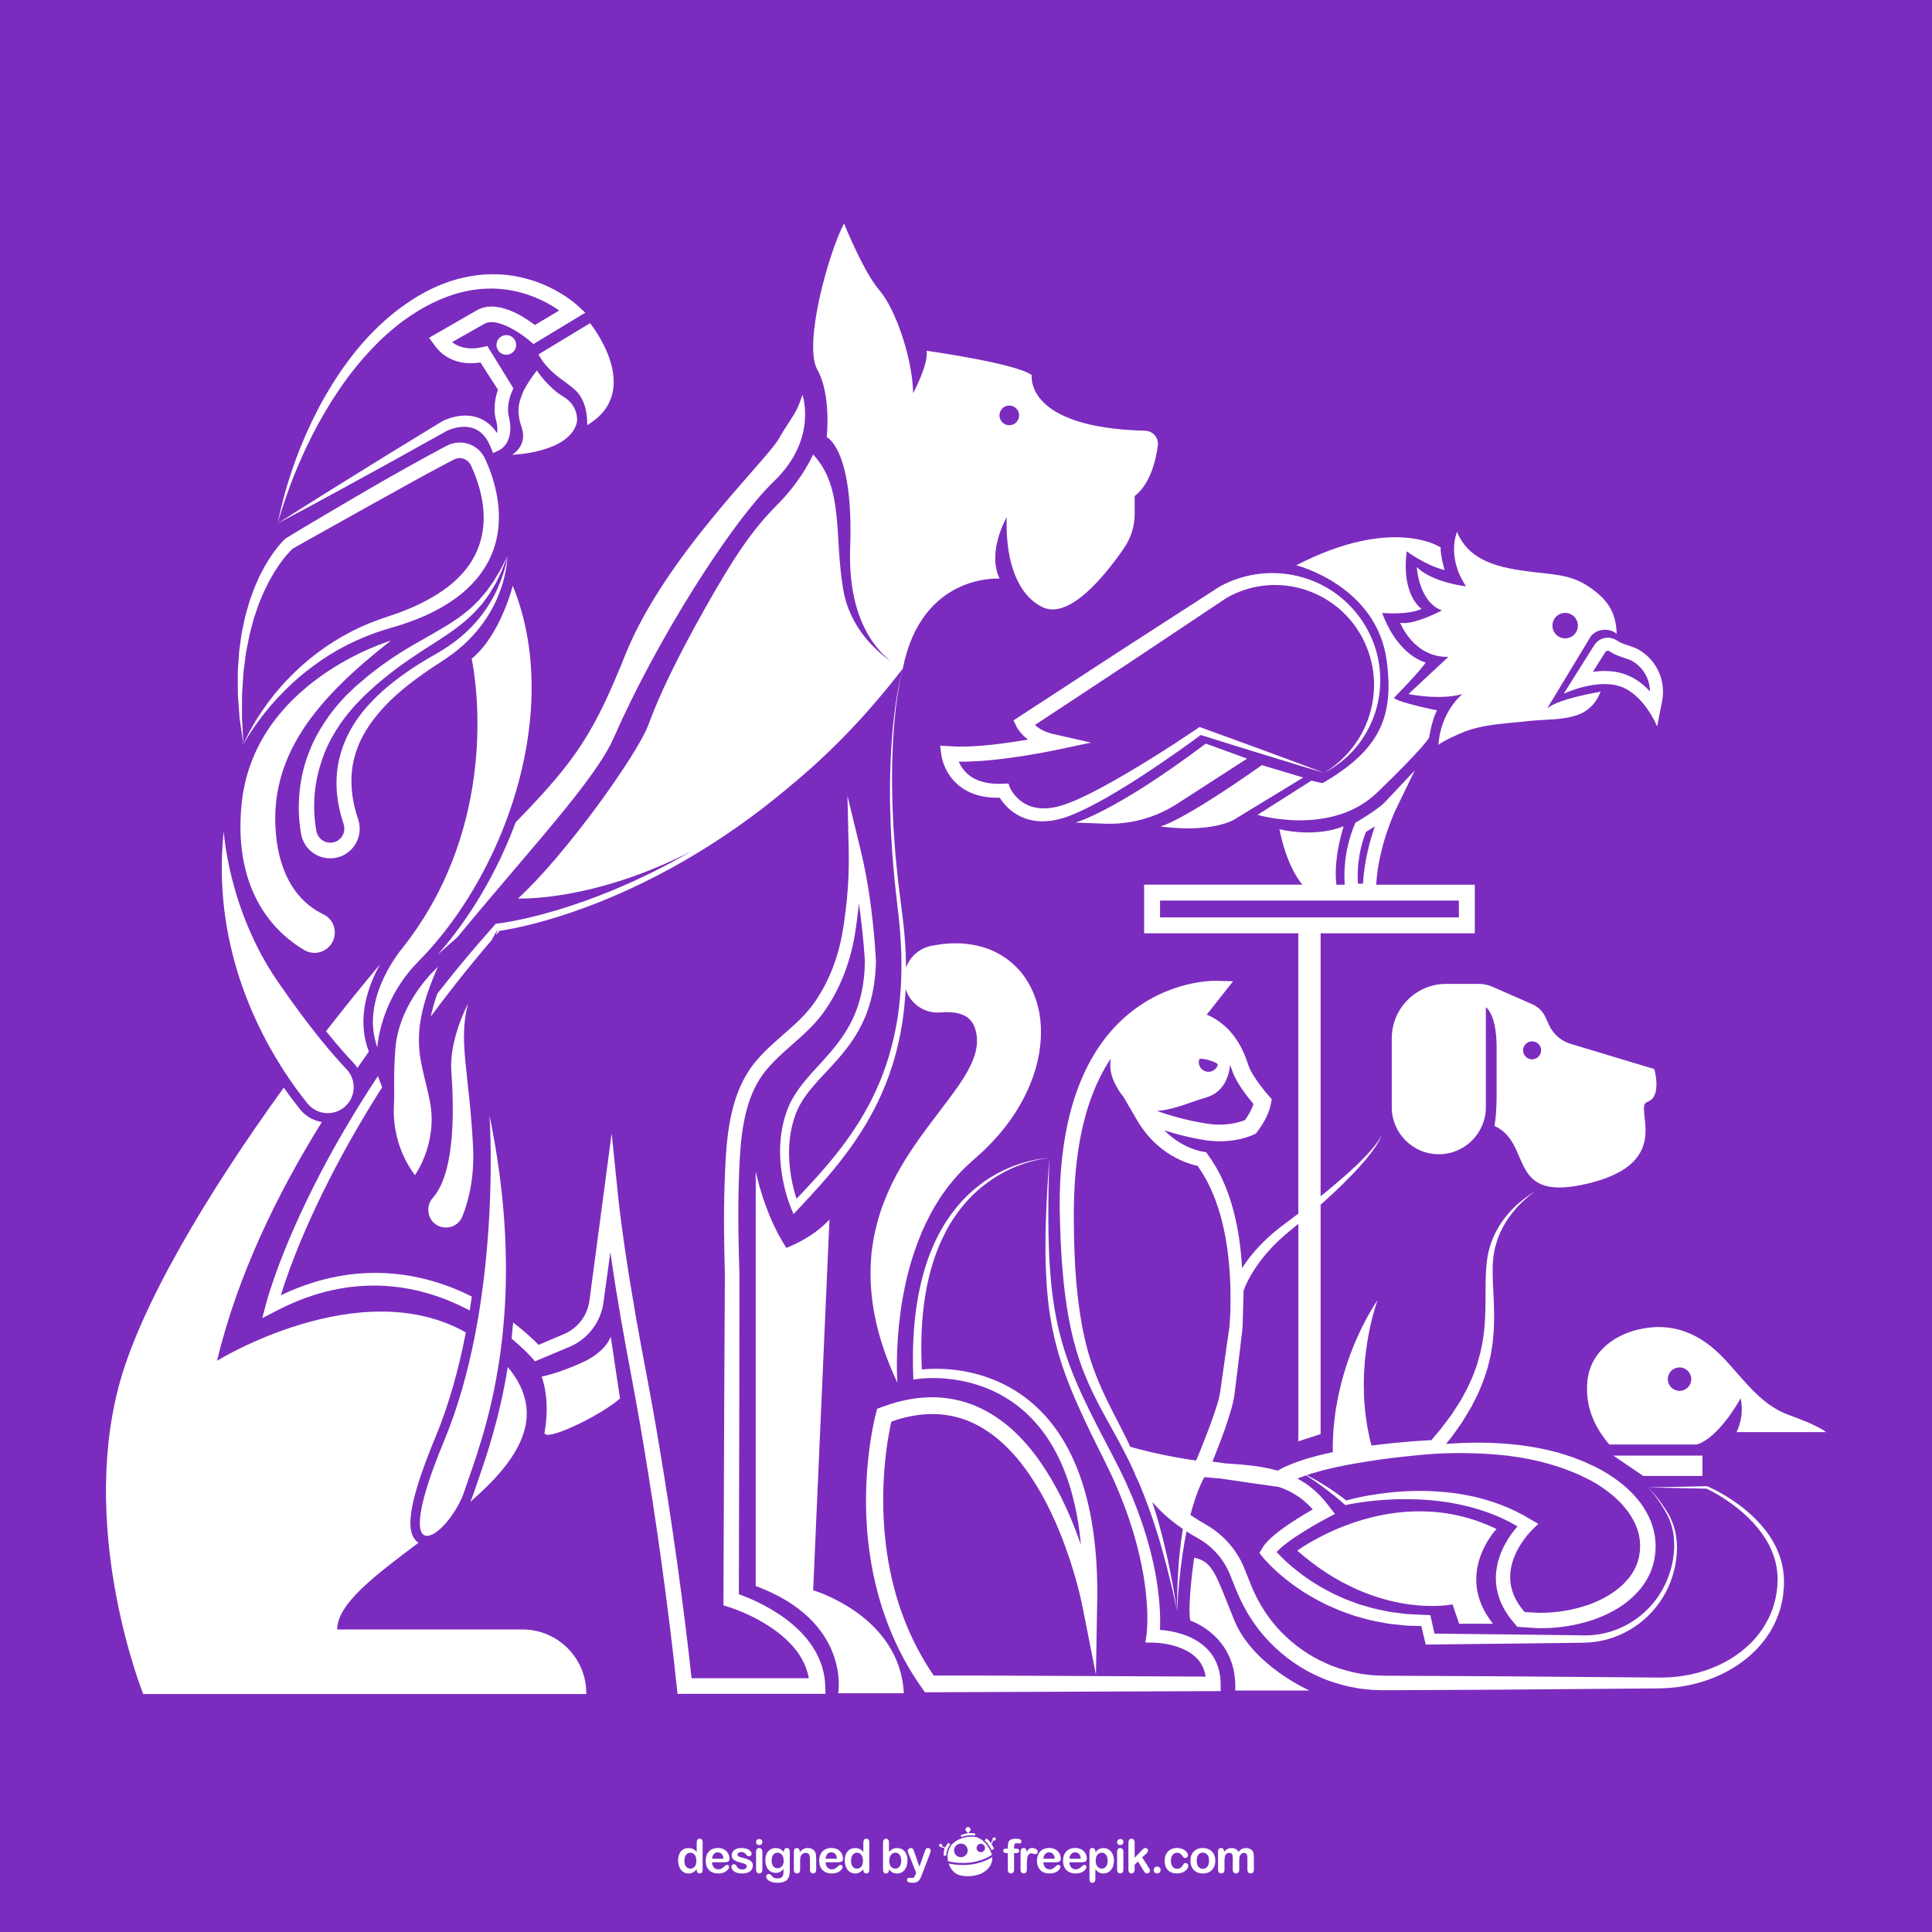 <svg xmlns="http://www.w3.org/2000/svg" xmlns:xlink="http://www.w3.org/1999/xlink" version="1.1" x="0px" y="0px" viewBox="0 0 800 800" style="enable-background:new 0 0 800 800;" xml:space="preserve">
<g id="Background">
	<rect style="fill:#7b2cbf;" width="800" height="800"/>
	<path style="fill:#ffffff;" d="M288.492,774.287v-0.257c-0.349,0.398-0.692,0.724-1.031,0.973c-0.338,0.251-0.706,0.441-1.102,0.57   c-0.396,0.132-0.827,0.195-1.296,0.195c-0.621,0-1.196-0.131-1.725-0.394c-0.528-0.263-0.986-0.639-1.372-1.126   c-0.387-0.487-0.68-1.06-0.879-1.719c-0.199-0.659-0.299-1.371-0.299-2.137c0-1.621,0.396-2.886,1.188-3.791   c0.792-0.904,1.833-1.357,3.125-1.357c0.747,0,1.377,0.129,1.89,0.384c0.513,0.257,1.013,0.652,1.501,1.183v-3.827   c0-0.532,0.105-0.934,0.318-1.206c0.211-0.273,0.514-0.408,0.907-0.408c0.393,0,0.694,0.125,0.907,0.375   c0.212,0.251,0.318,0.618,0.318,1.106v11.436c0,0.494-0.113,0.864-0.342,1.111c-0.228,0.246-0.522,0.37-0.883,0.37   c-0.354,0-0.647-0.128-0.879-0.384C288.607,775.127,288.492,774.761,288.492,774.287z M283.392,770.478   c0,0.703,0.109,1.301,0.328,1.795c0.219,0.494,0.518,0.866,0.898,1.115c0.38,0.251,0.795,0.377,1.244,0.377   c0.456,0,0.872-0.119,1.25-0.357c0.376-0.236,0.677-0.602,0.902-1.091c0.225-0.491,0.337-1.105,0.337-1.839   c0-0.69-0.112-1.284-0.337-1.782c-0.225-0.496-0.528-0.876-0.912-1.14c-0.383-0.262-0.803-0.393-1.258-0.393   c-0.475,0-0.899,0.135-1.273,0.403c-0.373,0.269-0.663,0.654-0.869,1.158C283.494,769.229,283.392,769.813,283.392,770.478z    M299.926,771.134h-5.071c0.006,0.588,0.124,1.107,0.356,1.557c0.23,0.45,0.538,0.789,0.921,1.017   c0.383,0.229,0.806,0.341,1.268,0.341c0.31,0,0.593-0.035,0.85-0.107c0.257-0.074,0.505-0.187,0.746-0.343   c0.241-0.154,0.462-0.321,0.664-0.499c0.202-0.178,0.464-0.419,0.788-0.723c0.133-0.113,0.323-0.171,0.571-0.171   c0.266,0,0.48,0.074,0.644,0.22c0.165,0.146,0.248,0.351,0.248,0.617c0,0.234-0.093,0.507-0.275,0.821   c-0.185,0.314-0.462,0.614-0.832,0.902c-0.371,0.288-0.835,0.526-1.397,0.717c-0.56,0.19-1.204,0.285-1.933,0.285   c-1.665,0-2.96-0.476-3.884-1.425c-0.924-0.949-1.386-2.238-1.386-3.865c0-0.767,0.113-1.478,0.341-2.132   c0.229-0.656,0.561-1.218,0.997-1.686c0.437-0.469,0.975-0.827,1.615-1.078c0.639-0.25,1.349-0.374,2.127-0.374   c1.013,0,1.882,0.212,2.606,0.641c0.726,0.427,1.27,0.979,1.63,1.656c0.36,0.678,0.541,1.369,0.541,2.07   c0,0.653-0.187,1.075-0.56,1.269C301.13,771.037,300.604,771.134,299.926,771.134z M294.855,769.662h4.702   c-0.063-0.887-0.303-1.551-0.717-1.99c-0.415-0.44-0.96-0.66-1.638-0.66c-0.646,0-1.177,0.223-1.591,0.669   C295.195,768.127,294.944,768.788,294.855,769.662z M311.741,772.377c0,0.716-0.173,1.329-0.522,1.839   c-0.348,0.51-0.862,0.896-1.543,1.159c-0.68,0.263-1.508,0.394-2.483,0.394c-0.931,0-1.728-0.143-2.394-0.428   c-0.664-0.284-1.156-0.642-1.472-1.067c-0.317-0.429-0.475-0.857-0.475-1.288c0-0.285,0.101-0.528,0.304-0.731   c0.202-0.202,0.459-0.304,0.77-0.304c0.272,0,0.48,0.066,0.626,0.199c0.146,0.133,0.286,0.32,0.418,0.56   c0.266,0.464,0.585,0.807,0.956,1.036c0.37,0.227,0.874,0.342,1.515,0.342c0.519,0,0.945-0.116,1.277-0.347   c0.332-0.232,0.498-0.496,0.498-0.794c0-0.456-0.172-0.787-0.518-0.996c-0.345-0.209-0.914-0.409-1.705-0.6   c-0.893-0.221-1.619-0.454-2.18-0.698c-0.561-0.242-1.008-0.565-1.344-0.963c-0.335-0.399-0.503-0.891-0.503-1.473   c0-0.518,0.155-1.01,0.465-1.473c0.311-0.461,0.768-0.83,1.374-1.105c0.604-0.276,1.333-0.414,2.188-0.414   c0.671,0,1.275,0.069,1.809,0.21c0.536,0.138,0.983,0.326,1.34,0.561c0.358,0.233,0.63,0.493,0.816,0.777   c0.187,0.285,0.28,0.563,0.28,0.837c0,0.297-0.1,0.541-0.298,0.731c-0.199,0.188-0.482,0.285-0.85,0.285   c-0.266,0-0.492-0.076-0.679-0.23c-0.186-0.151-0.4-0.379-0.641-0.683c-0.196-0.253-0.426-0.456-0.693-0.608   c-0.266-0.152-0.627-0.228-1.083-0.228c-0.469,0-0.858,0.099-1.168,0.3c-0.31,0.198-0.465,0.446-0.465,0.744   c0,0.273,0.114,0.496,0.341,0.67c0.229,0.175,0.535,0.319,0.922,0.433c0.386,0.113,0.917,0.252,1.596,0.417   c0.803,0.197,1.46,0.432,1.97,0.703c0.509,0.271,0.896,0.594,1.16,0.965C311.61,771.48,311.741,771.902,311.741,772.377z    M314.39,764.02c-0.361,0-0.669-0.111-0.926-0.333c-0.256-0.221-0.385-0.534-0.385-0.94c0-0.368,0.131-0.669,0.394-0.907   c0.263-0.238,0.569-0.356,0.917-0.356c0.336,0,0.633,0.107,0.893,0.323c0.26,0.216,0.39,0.528,0.39,0.94   c0,0.399-0.127,0.711-0.381,0.936C315.039,763.907,314.738,764.02,314.39,764.02z M315.672,766.698v7.493   c0,0.52-0.123,0.913-0.371,1.179c-0.247,0.266-0.56,0.398-0.94,0.398s-0.689-0.136-0.926-0.408   c-0.238-0.273-0.356-0.662-0.356-1.169v-7.418c0-0.512,0.118-0.898,0.356-1.158c0.237-0.26,0.546-0.39,0.926-0.39   s0.693,0.13,0.94,0.39C315.549,765.875,315.672,766.236,315.672,766.698z M327.031,767.125v7.531c0,0.861-0.093,1.602-0.277,2.224   c-0.182,0.619-0.477,1.133-0.883,1.538c-0.405,0.404-0.936,0.706-1.59,0.901c-0.655,0.197-1.471,0.295-2.446,0.295   c-0.893,0-1.69-0.125-2.394-0.375c-0.702-0.251-1.243-0.573-1.624-0.969c-0.379-0.396-0.57-0.803-0.57-1.221   c0-0.316,0.108-0.575,0.324-0.773c0.215-0.2,0.475-0.3,0.778-0.3c0.38,0,0.712,0.168,0.997,0.503   c0.139,0.171,0.283,0.345,0.432,0.519c0.149,0.175,0.314,0.323,0.494,0.447c0.181,0.122,0.398,0.214,0.65,0.274   c0.253,0.059,0.545,0.09,0.874,0.09c0.671,0,1.192-0.093,1.563-0.28c0.371-0.186,0.63-0.448,0.779-0.784   c0.149-0.334,0.236-0.693,0.261-1.077c0.025-0.384,0.044-0.999,0.057-1.849c-0.399,0.559-0.859,0.983-1.382,1.274   c-0.522,0.291-1.145,0.437-1.866,0.437c-0.868,0-1.626-0.222-2.275-0.665c-0.648-0.443-1.147-1.063-1.495-1.861   c-0.349-0.799-0.522-1.719-0.522-2.764c0-0.778,0.105-1.482,0.317-2.108c0.213-0.628,0.515-1.156,0.907-1.587   c0.393-0.431,0.845-0.755,1.358-0.974c0.513-0.218,1.076-0.327,1.691-0.327c0.734,0,1.371,0.142,1.909,0.422   c0.538,0.283,1.039,0.725,1.501,1.326v-0.352c0-0.449,0.11-0.797,0.332-1.045c0.222-0.246,0.507-0.37,0.855-0.37   c0.5,0,0.832,0.164,0.997,0.489C326.948,766.041,327.031,766.511,327.031,767.125z M319.518,770.412   c0,1.051,0.229,1.846,0.688,2.384c0.459,0.539,1.053,0.808,1.781,0.808c0.43,0,0.837-0.116,1.22-0.347   c0.384-0.232,0.695-0.58,0.937-1.045c0.24-0.466,0.361-1.03,0.361-1.695c0-1.057-0.232-1.881-0.698-2.469   c-0.466-0.589-1.078-0.884-1.838-0.884c-0.741,0-1.334,0.282-1.78,0.846C319.741,768.572,319.518,769.374,319.518,770.412z    M331.152,766.66v0.313c0.455-0.602,0.954-1.043,1.496-1.325c0.542-0.281,1.163-0.423,1.866-0.423c0.684,0,1.295,0.149,1.833,0.447   c0.538,0.298,0.941,0.719,1.206,1.262c0.172,0.317,0.282,0.66,0.333,1.026c0.051,0.368,0.077,0.836,0.077,1.406v4.824   c0,0.52-0.119,0.913-0.357,1.179c-0.237,0.266-0.546,0.398-0.926,0.398c-0.387,0-0.7-0.136-0.94-0.408   c-0.241-0.273-0.361-0.662-0.361-1.169v-4.321c0-0.854-0.119-1.509-0.356-1.961c-0.238-0.452-0.71-0.68-1.42-0.68   c-0.461,0-0.883,0.138-1.263,0.413c-0.38,0.276-0.659,0.655-0.836,1.136c-0.127,0.387-0.19,1.107-0.19,2.165v3.248   c0,0.525-0.123,0.921-0.365,1.184c-0.244,0.263-0.559,0.394-0.945,0.394c-0.375,0-0.681-0.136-0.922-0.408   c-0.24-0.273-0.361-0.662-0.361-1.169v-7.493c0-0.494,0.107-0.863,0.323-1.107c0.215-0.243,0.51-0.365,0.883-0.365   c0.229,0,0.435,0.054,0.619,0.162c0.183,0.108,0.331,0.269,0.441,0.483C331.097,766.086,331.152,766.35,331.152,766.66z    M346.926,771.134h-5.071c0.007,0.588,0.125,1.107,0.356,1.557c0.231,0.45,0.538,0.789,0.921,1.017   c0.382,0.229,0.805,0.341,1.267,0.341c0.31,0,0.594-0.035,0.851-0.107c0.255-0.074,0.504-0.187,0.746-0.343   c0.24-0.154,0.461-0.321,0.665-0.499c0.202-0.178,0.464-0.419,0.788-0.723c0.133-0.113,0.323-0.171,0.57-0.171   c0.266,0,0.482,0.074,0.646,0.22c0.165,0.146,0.247,0.351,0.247,0.617c0,0.234-0.091,0.507-0.275,0.821   c-0.184,0.314-0.461,0.614-0.831,0.902c-0.371,0.288-0.835,0.526-1.396,0.717c-0.561,0.19-1.205,0.285-1.933,0.285   c-1.665,0-2.96-0.476-3.885-1.425c-0.923-0.949-1.386-2.238-1.386-3.865c0-0.767,0.114-1.478,0.342-2.132   c0.228-0.656,0.561-1.218,0.998-1.686c0.437-0.469,0.975-0.827,1.614-1.078c0.639-0.25,1.349-0.374,2.128-0.374   c1.013,0,1.881,0.212,2.606,0.641c0.726,0.427,1.269,0.979,1.63,1.656c0.36,0.678,0.542,1.369,0.542,2.07   c0,0.653-0.187,1.075-0.561,1.269C348.13,771.037,347.605,771.134,346.926,771.134z M341.855,769.662h4.701   c-0.063-0.887-0.302-1.551-0.717-1.99c-0.415-0.44-0.961-0.66-1.638-0.66c-0.646,0-1.177,0.223-1.592,0.669   C342.194,768.127,341.944,768.788,341.855,769.662z M357.496,774.287v-0.257c-0.348,0.398-0.691,0.724-1.03,0.973   c-0.339,0.251-0.706,0.441-1.102,0.57c-0.395,0.132-0.828,0.195-1.296,0.195c-0.622,0-1.196-0.131-1.724-0.394   c-0.529-0.263-0.986-0.639-1.373-1.126c-0.387-0.487-0.679-1.06-0.878-1.719c-0.2-0.659-0.299-1.371-0.299-2.137   c0-1.621,0.395-2.886,1.187-3.791c0.791-0.904,1.833-1.357,3.125-1.357c0.747,0,1.378,0.129,1.89,0.384   c0.513,0.257,1.013,0.652,1.5,1.183v-3.827c0-0.532,0.106-0.934,0.319-1.206c0.211-0.273,0.515-0.408,0.907-0.408   c0.392,0,0.694,0.125,0.907,0.375c0.212,0.251,0.318,0.618,0.318,1.106v11.436c0,0.494-0.114,0.864-0.342,1.111   c-0.228,0.246-0.522,0.37-0.883,0.37c-0.354,0-0.647-0.128-0.879-0.384C357.612,775.127,357.496,774.761,357.496,774.287z    M352.396,770.478c0,0.703,0.108,1.301,0.327,1.795c0.218,0.494,0.518,0.866,0.898,1.115c0.379,0.251,0.794,0.377,1.243,0.377   c0.457,0,0.873-0.119,1.249-0.357c0.377-0.236,0.678-0.602,0.902-1.091c0.225-0.491,0.337-1.105,0.337-1.839   c0-0.69-0.112-1.284-0.337-1.782c-0.224-0.496-0.528-0.876-0.912-1.14c-0.384-0.262-0.803-0.393-1.259-0.393   c-0.474,0-0.899,0.135-1.273,0.403c-0.373,0.269-0.663,0.654-0.869,1.158C352.499,769.229,352.396,769.813,352.396,770.478z    M368.094,762.851v3.96c0.487-0.506,0.984-0.895,1.491-1.163c0.506-0.269,1.134-0.403,1.881-0.403c0.861,0,1.616,0.204,2.266,0.611   c0.648,0.41,1.151,1.002,1.51,1.777c0.357,0.774,0.537,1.695,0.537,2.76c0,0.785-0.1,1.504-0.299,2.16   c-0.2,0.655-0.49,1.224-0.869,1.704c-0.38,0.481-0.841,0.854-1.382,1.117c-0.542,0.263-1.139,0.394-1.79,0.394   c-0.4,0-0.775-0.047-1.126-0.143c-0.352-0.095-0.651-0.219-0.898-0.375c-0.246-0.154-0.457-0.314-0.631-0.479   c-0.174-0.164-0.404-0.412-0.689-0.741v0.257c0,0.487-0.117,0.856-0.352,1.107c-0.233,0.25-0.531,0.374-0.892,0.374   c-0.367,0-0.66-0.124-0.879-0.374c-0.219-0.251-0.328-0.62-0.328-1.107v-11.322c0-0.525,0.106-0.923,0.317-1.191   c0.212-0.269,0.509-0.403,0.889-0.403c0.399,0,0.706,0.128,0.921,0.384C367.986,762.011,368.094,762.375,368.094,762.851z    M368.218,770.554c0,1.032,0.236,1.824,0.708,2.378c0.472,0.555,1.091,0.833,1.857,0.833c0.652,0,1.214-0.283,1.685-0.851   c0.472-0.567,0.708-1.379,0.708-2.437c0-0.684-0.097-1.273-0.294-1.767c-0.197-0.494-0.475-0.876-0.835-1.145   c-0.361-0.268-0.783-0.403-1.264-0.403c-0.494,0-0.935,0.135-1.32,0.403c-0.386,0.269-0.69,0.658-0.912,1.168   C368.329,769.244,368.218,769.851,368.218,770.554z M379.14,776.091l0.237-0.58l-3.191-8.035c-0.196-0.461-0.295-0.798-0.295-1.007   c0-0.222,0.058-0.427,0.171-0.616c0.114-0.19,0.271-0.343,0.47-0.456c0.2-0.115,0.407-0.172,0.622-0.172   c0.373,0,0.655,0.119,0.846,0.357c0.19,0.237,0.357,0.577,0.503,1.021l2.194,6.383l2.08-5.937c0.164-0.479,0.313-0.857,0.446-1.13   c0.133-0.273,0.273-0.456,0.422-0.55c0.149-0.096,0.359-0.144,0.632-0.144c0.197,0,0.385,0.052,0.565,0.157   c0.18,0.104,0.319,0.245,0.417,0.423c0.098,0.177,0.148,0.363,0.148,0.56c-0.026,0.12-0.066,0.291-0.124,0.514   c-0.058,0.221-0.126,0.447-0.209,0.674l-3.381,8.852c-0.292,0.778-0.577,1.389-0.855,1.832c-0.279,0.443-0.647,0.785-1.106,1.021   c-0.46,0.238-1.078,0.357-1.857,0.357c-0.759,0-1.33-0.082-1.708-0.246c-0.381-0.166-0.57-0.467-0.57-0.903   c0-0.297,0.089-0.527,0.271-0.688c0.18-0.161,0.448-0.243,0.801-0.243c0.14,0,0.276,0.02,0.409,0.059   c0.165,0.037,0.307,0.057,0.427,0.057c0.297,0,0.532-0.044,0.704-0.134c0.17-0.088,0.324-0.241,0.461-0.461   C378.806,776.837,378.963,776.515,379.14,776.091z M416.703,765.45c-0.869,0-1.304,0.308-1.304,0.932   c0,0.278,0.105,0.507,0.315,0.678c0.211,0.178,0.505,0.262,0.893,0.262h0.714v6.871c0,0.511,0.12,0.9,0.364,1.168   c0.247,0.272,0.551,0.406,0.918,0.406c0.389,0,0.701-0.134,0.942-0.406c0.249-0.268,0.369-0.657,0.369-1.168v-6.871h0.633   c0.465,0,0.827-0.057,1.089-0.171c0.266-0.114,0.393-0.386,0.393-0.805c0-0.599-0.49-0.895-1.481-0.895h-0.633v-0.617   c0-0.516,0.068-0.909,0.195-1.185c0.139-0.274,0.438-0.415,0.905-0.415c0.171,0,0.386,0.022,0.623,0.056   c0.249,0.041,0.428,0.06,0.527,0.06c0.215,0,0.403-0.087,0.558-0.256c0.161-0.171,0.24-0.377,0.24-0.615   c0-0.747-0.753-1.114-2.272-1.114c-0.854,0-1.526,0.109-2.017,0.326c-0.491,0.219-0.843,0.566-1.047,1.045   c-0.207,0.481-0.307,1.123-0.307,1.938v0.778H416.703 M425.192,772.024c0-0.778,0.023-1.44,0.071-1.982   c0.054-0.539,0.143-1.01,0.272-1.404c0.134-0.39,0.322-0.682,0.564-0.887c0.239-0.195,0.552-0.298,0.932-0.298   c0.275,0,0.598,0.06,0.963,0.173c0.361,0.117,0.593,0.18,0.692,0.18c0.252,0,0.486-0.103,0.706-0.312   c0.216-0.201,0.326-0.467,0.326-0.781c0-0.448-0.256-0.811-0.771-1.085c-0.513-0.273-1.036-0.408-1.585-0.408   c-0.547,0-0.977,0.135-1.31,0.408c-0.324,0.273-0.641,0.674-0.948,1.208c-0.023-0.534-0.128-0.935-0.317-1.208   c-0.19-0.273-0.5-0.408-0.934-0.408c-0.841,0-1.261,0.583-1.261,1.749v7.223c0,0.518,0.124,0.91,0.36,1.174   c0.239,0.27,0.545,0.4,0.927,0.4c0.379,0,0.69-0.129,0.938-0.395c0.241-0.261,0.374-0.656,0.374-1.18V772.024 M437.113,771.131   h-5.074c0.009,0.588,0.124,1.11,0.354,1.559c0.235,0.446,0.54,0.786,0.925,1.017c0.385,0.227,0.804,0.34,1.268,0.34   c0.311,0,0.593-0.033,0.85-0.111c0.254-0.069,0.505-0.186,0.745-0.341c0.242-0.152,0.46-0.318,0.664-0.5   c0.202-0.175,0.467-0.416,0.79-0.719c0.135-0.113,0.324-0.174,0.568-0.174c0.269,0,0.481,0.074,0.649,0.222   c0.166,0.147,0.243,0.351,0.243,0.617c0,0.235-0.089,0.508-0.268,0.819c-0.188,0.317-0.463,0.616-0.836,0.906   c-0.374,0.285-0.839,0.527-1.397,0.714c-0.56,0.19-1.206,0.286-1.932,0.286c-1.671,0-2.964-0.473-3.887-1.422   c-0.924-0.952-1.392-2.242-1.392-3.868c0-0.767,0.117-1.478,0.348-2.135c0.225-0.658,0.558-1.216,0.999-1.688   c0.436-0.471,0.97-0.828,1.612-1.078c0.638-0.249,1.347-0.374,2.128-0.374c1.011,0,1.881,0.214,2.606,0.646   c0.724,0.423,1.273,0.977,1.629,1.654c0.361,0.681,0.542,1.368,0.542,2.074c0,0.648-0.189,1.07-0.562,1.266   C438.315,771.035,437.791,771.131,437.113,771.131 M432.039,769.657h4.701c-0.063-0.885-0.298-1.55-0.714-1.986   c-0.418-0.442-0.959-0.66-1.641-0.66c-0.646,0-1.177,0.22-1.592,0.669C432.38,768.125,432.126,768.784,432.039,769.657    M447.9,771.131h-5.073c0.006,0.588,0.125,1.11,0.355,1.559c0.231,0.446,0.539,0.786,0.921,1.017   c0.383,0.227,0.806,0.34,1.271,0.34c0.308,0,0.593-0.033,0.845-0.111c0.259-0.069,0.506-0.186,0.75-0.341   c0.242-0.152,0.46-0.318,0.664-0.5c0.199-0.175,0.464-0.416,0.788-0.719c0.135-0.113,0.326-0.174,0.568-0.174   c0.268,0,0.483,0.074,0.65,0.222c0.165,0.147,0.24,0.351,0.24,0.617c0,0.235-0.087,0.508-0.273,0.819   c-0.177,0.317-0.455,0.616-0.83,0.906c-0.37,0.285-0.84,0.527-1.396,0.714c-0.558,0.19-1.208,0.286-1.935,0.286   c-1.667,0-2.959-0.473-3.887-1.422c-0.924-0.952-1.389-2.242-1.389-3.868c0-0.767,0.116-1.478,0.348-2.135   c0.227-0.658,0.559-1.216,0.996-1.688c0.436-0.471,0.973-0.828,1.614-1.078c0.638-0.249,1.351-0.374,2.129-0.374   c1.009,0,1.878,0.214,2.613,0.646c0.72,0.423,1.266,0.977,1.621,1.654c0.359,0.681,0.545,1.368,0.545,2.074   c0,0.648-0.191,1.07-0.561,1.266C449.1,771.035,448.576,771.131,447.9,771.131 M442.827,769.657h4.701   c-0.063-0.885-0.304-1.55-0.715-1.986c-0.421-0.442-0.962-0.66-1.643-0.66c-0.646,0-1.176,0.22-1.593,0.669   C443.165,768.125,442.911,768.784,442.827,769.657 M453.58,766.679v0.311c0.486-0.601,0.994-1.042,1.524-1.324   c0.519-0.284,1.118-0.427,1.782-0.427c0.795,0,1.535,0.208,2.207,0.617c0.671,0.414,1.198,1.016,1.589,1.807   c0.39,0.795,0.586,1.729,0.586,2.813c0,0.796-0.112,1.531-0.336,2.201c-0.224,0.668-0.537,1.227-0.929,1.68   c-0.394,0.45-0.855,0.802-1.39,1.046c-0.542,0.241-1.111,0.363-1.728,0.363c-0.738,0-1.364-0.148-1.865-0.447   c-0.503-0.292-0.982-0.733-1.441-1.306v3.893c0,1.136-0.416,1.71-1.244,1.71c-0.49,0-0.809-0.146-0.972-0.44   c-0.151-0.299-0.233-0.724-0.233-1.291v-11.193c0-0.495,0.106-0.859,0.32-1.107c0.215-0.239,0.512-0.364,0.885-0.364   c0.369,0,0.666,0.125,0.896,0.374C453.467,765.848,453.58,766.205,453.58,766.679 M458.664,770.447   c0-0.684-0.107-1.273-0.315-1.763c-0.209-0.492-0.499-0.867-0.866-1.128c-0.367-0.263-0.782-0.396-1.232-0.396   c-0.714,0-1.318,0.284-1.809,0.844c-0.492,0.566-0.739,1.396-0.739,2.493c0,1.026,0.244,1.833,0.735,2.406   c0.487,0.573,1.086,0.858,1.813,0.858c0.429,0,0.83-0.126,1.197-0.372c0.371-0.253,0.665-0.627,0.884-1.127   C458.553,771.76,458.664,771.155,458.664,770.447 M463.88,764.013c-0.362,0-0.669-0.114-0.923-0.335   c-0.26-0.223-0.388-0.532-0.388-0.937c0-0.368,0.131-0.67,0.396-0.91c0.262-0.234,0.566-0.356,0.914-0.356   c0.34,0,0.636,0.107,0.894,0.319c0.26,0.219,0.391,0.534,0.391,0.946c0,0.399-0.127,0.711-0.378,0.936   C464.532,763.899,464.231,764.013,463.88,764.013 M465.164,766.692v7.502c0,0.516-0.124,0.908-0.37,1.172   c-0.25,0.27-0.561,0.4-0.941,0.4c-0.381,0-0.685-0.134-0.928-0.406c-0.233-0.276-0.355-0.665-0.355-1.166v-7.428   c0-0.51,0.122-0.895,0.355-1.154c0.243-0.265,0.547-0.392,0.928-0.392c0.381,0,0.691,0.127,0.941,0.392   C465.04,765.872,465.164,766.234,465.164,766.692 M473.523,774.583c0.29,0.444,0.527,0.755,0.697,0.928   c0.17,0.175,0.417,0.256,0.733,0.256c0.362,0,0.661-0.117,0.886-0.354c0.227-0.241,0.341-0.563,0.341-0.976   c0-0.143-0.046-0.303-0.13-0.462c-0.085-0.162-0.23-0.393-0.424-0.706l-2.659-4.183l1.377-1.263   c0.701-0.633,1.055-1.143,1.055-1.521c0-0.308-0.109-0.567-0.32-0.773c-0.222-0.205-0.489-0.309-0.815-0.309   c-0.271,0-0.5,0.069-0.69,0.208c-0.194,0.138-0.465,0.402-0.827,0.778l-2.916,3.063v-6.293c0-0.528-0.119-0.932-0.353-1.202   c-0.236-0.274-0.55-0.411-0.949-0.411c-0.408,0-0.73,0.148-0.953,0.452c-0.217,0.303-0.331,0.74-0.331,1.313v11.063   c0,0.518,0.117,0.91,0.344,1.174c0.226,0.27,0.542,0.4,0.94,0.4c0.34,0,0.65-0.134,0.906-0.406c0.264-0.268,0.396-0.65,0.396-1.149   v-2.065l1.408-1.328L473.523,774.583 M479.159,775.766c0.379,0,0.711-0.126,0.998-0.386c0.279-0.252,0.422-0.607,0.422-1.06   c0-0.39-0.143-0.727-0.422-1.002c-0.287-0.273-0.625-0.412-1.022-0.412c-0.4,0-0.733,0.14-1.008,0.419   c-0.272,0.276-0.41,0.609-0.41,0.995c0,0.459,0.145,0.815,0.429,1.065C478.432,775.64,478.767,775.766,479.159,775.766    M492.057,772.556c0-0.271-0.106-0.529-0.317-0.77c-0.206-0.239-0.47-0.362-0.786-0.362c-0.267,0-0.493,0.086-0.676,0.249   c-0.182,0.166-0.35,0.393-0.509,0.684c-0.284,0.495-0.61,0.861-0.986,1.102c-0.37,0.24-0.815,0.36-1.337,0.36   c-0.383,0-0.739-0.072-1.064-0.226c-0.322-0.149-0.596-0.367-0.826-0.654c-0.23-0.288-0.403-0.637-0.521-1.044   c-0.12-0.408-0.183-0.859-0.183-1.348c0-1.034,0.235-1.858,0.703-2.454c0.47-0.6,1.092-0.898,1.853-0.898   c0.533,0,0.971,0.119,1.314,0.362c0.35,0.237,0.679,0.601,0.996,1.079c0.174,0.252,0.335,0.43,0.479,0.542   c0.143,0.109,0.322,0.166,0.541,0.166c0.323,0,0.604-0.109,0.839-0.324c0.229-0.216,0.343-0.479,0.343-0.787   c0-0.307-0.101-0.636-0.308-0.987c-0.204-0.349-0.503-0.678-0.89-0.992c-0.393-0.308-0.864-0.563-1.425-0.759   c-0.564-0.197-1.179-0.295-1.853-0.295c-1.078,0-2.015,0.222-2.794,0.67c-0.777,0.446-1.374,1.079-1.781,1.894   c-0.415,0.818-0.619,1.757-0.619,2.824c0,1.57,0.45,2.824,1.346,3.76c0.899,0.932,2.151,1.401,3.758,1.401   c0.75,0,1.43-0.104,2.03-0.307c0.603-0.201,1.1-0.472,1.495-0.804c0.397-0.332,0.694-0.68,0.886-1.05   C491.961,773.224,492.057,772.877,492.057,772.556 M503.248,770.496c0,0.769-0.122,1.484-0.355,2.139   c-0.247,0.652-0.592,1.213-1.05,1.679c-0.455,0.469-1.002,0.828-1.632,1.08c-0.64,0.247-1.35,0.375-2.139,0.375   c-0.785,0-1.493-0.128-2.121-0.383c-0.623-0.249-1.171-0.614-1.626-1.082c-0.461-0.477-0.809-1.034-1.052-1.677   c-0.229-0.644-0.351-1.355-0.351-2.131c0-0.786,0.124-1.506,0.358-2.158c0.242-0.654,0.589-1.212,1.039-1.673   c0.451-0.462,0.993-0.817,1.631-1.07c0.643-0.249,1.35-0.374,2.121-0.374c0.784,0,1.498,0.125,2.139,0.382   c0.638,0.251,1.183,0.614,1.643,1.079c0.458,0.475,0.803,1.029,1.04,1.672C503.128,769.004,503.248,769.713,503.248,770.496    M500.644,770.496c0-1.059-0.234-1.881-0.698-2.469c-0.463-0.596-1.09-0.888-1.874-0.888c-0.508,0-0.955,0.132-1.343,0.394   c-0.387,0.262-0.681,0.649-0.89,1.164c-0.209,0.514-0.316,1.113-0.316,1.799c0,0.679,0.103,1.267,0.31,1.773   c0.208,0.511,0.502,0.897,0.886,1.166c0.386,0.267,0.835,0.404,1.353,0.404c0.784,0,1.411-0.296,1.874-0.892   C500.41,772.357,500.644,771.537,500.644,770.496 M513.14,770.686c0-1.11,0.099-1.885,0.284-2.323   c0.174-0.336,0.414-0.614,0.721-0.813c0.308-0.201,0.632-0.308,0.974-0.308c0.423,0,0.741,0.116,0.953,0.344   c0.206,0.227,0.336,0.51,0.383,0.847c0.046,0.335,0.069,0.779,0.069,1.338v4.361c0,0.538,0.126,0.946,0.376,1.224   c0.251,0.273,0.57,0.412,0.965,0.412c0.404,0,0.733-0.136,0.979-0.408c0.245-0.276,0.367-0.681,0.367-1.228v-5.063   c0-1.007-0.109-1.744-0.33-2.217c-0.255-0.516-0.638-0.917-1.148-1.195c-0.513-0.276-1.128-0.419-1.834-0.419   c-0.609,0-1.162,0.129-1.662,0.386c-0.501,0.258-0.971,0.652-1.41,1.181c-0.307-0.521-0.69-0.916-1.16-1.177   c-0.467-0.259-1.026-0.39-1.678-0.39c-0.631,0-1.196,0.126-1.713,0.386c-0.51,0.249-0.991,0.646-1.444,1.181v-0.245   c0-0.418-0.118-0.746-0.354-0.984c-0.24-0.232-0.535-0.355-0.892-0.355c-0.363,0-0.66,0.125-0.89,0.382   c-0.224,0.251-0.335,0.622-0.335,1.111v7.419c0,0.538,0.124,0.946,0.376,1.224c0.25,0.273,0.571,0.412,0.967,0.412   c0.397,0,0.716-0.139,0.965-0.412c0.239-0.277,0.361-0.686,0.361-1.224v-3.502c0-1.094,0.139-1.931,0.406-2.507   c0.27-0.591,0.826-0.881,1.677-0.881c0.422,0,0.734,0.116,0.931,0.352c0.194,0.227,0.316,0.529,0.362,0.883   c0.043,0.362,0.063,0.871,0.063,1.524v4.131c0,0.547,0.125,0.951,0.372,1.228c0.237,0.272,0.559,0.408,0.951,0.408   c0.406,0,0.727-0.136,0.977-0.408c0.249-0.276,0.369-0.681,0.369-1.228V770.686 M392.433,769.85c0,0.008,0,0.013,0.002,0.018   C392.433,769.863,392.433,769.858,392.433,769.85z M392.566,770.697c0.002,0,0.002,0,0.003,0c-0.05-0.236-0.088-0.471-0.119-0.702   C392.48,770.228,392.519,770.463,392.566,770.697z M393.424,773.103c-0.006-0.01-0.011-0.021-0.017-0.033   C393.413,773.082,393.418,773.093,393.424,773.103z M393.342,772.943c-0.022-0.044-0.044-0.09-0.065-0.134   C393.298,772.856,393.32,772.899,393.342,772.943z M392.807,771.624c0.127,0.4,0.28,0.788,0.457,1.158   c-0.18-0.378-0.33-0.767-0.454-1.158C392.809,771.624,392.808,771.624,392.807,771.624z M402.473,759.931   c0.501,0,0.871,0.04,1.295,0.111l0.12-0.763c0,0-1.171-0.36-2.71-0.234l-0.121-0.415c0.479-0.101,0.838-0.526,0.838-1.034   c0-0.582-0.474-1.054-1.057-1.054c-0.583,0-1.056,0.472-1.056,1.054c0,0.508,0.358,0.934,0.836,1.034l0.134,0.463   c-1.634,0.225-2.935,0.862-2.935,0.862l0.23,0.705c0.989-0.329,1.846-0.529,2.624-0.613   C401.432,759.966,402.005,759.931,402.473,759.931z M393.405,763.79l0.006-0.008c0.038-0.05,0.076-0.097,0.113-0.143l-0.313-0.226   l-0.488-0.356c-0.027,0.038-0.795,0.744-1.401,2.048c-0.025-0.041-0.056-0.081-0.09-0.119c-0.182-0.198-0.436-0.3-0.758-0.294   c-0.004,0-0.009,0-0.015,0c-0.2,0-0.337-0.066-0.427-0.147c0.089-0.113,0.143-0.256,0.143-0.413c0-0.368-0.3-0.669-0.669-0.669   c-0.369,0-0.668,0.301-0.668,0.669c0,0.37,0.3,0.669,0.668,0.669c0.058,0,0.113-0.01,0.167-0.021   c0.165,0.183,0.425,0.342,0.808,0.334c0.197-0.002,0.341,0.049,0.438,0.155c0.111,0.121,0.148,0.296,0.16,0.428   c-0.001,0.002-0.001,0.005-0.003,0.005c-0.436,1.189-0.311,2.67-0.311,2.67l1.057,0.042c0.021-0.539,0.099-1.482,0.372-2.23   C392.719,764.734,393.378,763.828,393.405,763.79z M411.672,760.815c-0.368,0-0.669,0.299-0.669,0.669   c0,0.058,0.009,0.112,0.023,0.165c-0.184,0.166-0.343,0.428-0.337,0.81c0.003,0.197-0.048,0.34-0.154,0.437   c-0.085,0.075-0.191,0.115-0.296,0.141c-0.787-1.103-1.756-1.775-1.756-1.775l-0.759,0.814c0.573,0.521,1.159,1.175,1.729,1.99   c0.394,0.563,0.799,1.29,1.136,2.015l1.024-0.486c0,0-0.468-1.155-1.126-2.191c0.114-0.04,0.229-0.103,0.331-0.192   c0.2-0.181,0.299-0.436,0.293-0.758c-0.002-0.208,0.066-0.349,0.148-0.441c0.114,0.087,0.257,0.143,0.412,0.143   c0.371,0,0.67-0.3,0.67-0.669C412.342,761.114,412.043,760.815,411.672,760.815z M409.015,770.017   c-1.409,0.687-3.728,1.594-6.781,2.02c-1.198,0.166-2.359,0.228-3.428,0.228c-1.391,0-2.62-0.104-3.563-0.223   c-1.076-0.136-1.918-0.302-2.432-0.418c0.124,0.392,0.273,0.78,0.454,1.158c0.003,0.01,0.008,0.021,0.013,0.027   c0.022,0.044,0.043,0.09,0.065,0.134c0.022,0.044,0.043,0.087,0.065,0.127c0.006,0.012,0.011,0.023,0.017,0.033   c0.303,0.57,0.667,1.095,1.081,1.549c1.44,1.575,2.907,1.824,2.921,1.826l0.023,0.003l0.021,0.008   c0.013,0.005,1.314,0.425,3.292,0.425c1.945,0,3.854-0.393,5.674-1.167c1.348-0.689,2.622-1.736,3.254-2.67   c0.488-0.723,0.841-1.493,1.05-2.294c0.111-0.426,0.199-1.107,0.147-1.825C410.49,769.224,409.863,769.604,409.015,770.017z    M393.857,764.124c-0.041,0.06-0.652,0.925-1.135,2.253c-0.362,0.995-0.346,2.443-0.346,2.46v0.003c0,0.34,0.019,0.677,0.057,1.011   c0,0.008,0,0.013,0.002,0.018c0.004,0.043,0.011,0.084,0.015,0.127c0.03,0.231,0.069,0.466,0.119,0.702   c0.7,0.178,4.878,1.152,9.548,0.502c2.927-0.407,5.149-1.273,6.499-1.927c1.121-0.544,1.842-1.036,2.12-1.238   c-0.277-1.028-1.042-2.641-1.743-3.646c-2.005-2.865-4.167-3.601-5.277-3.783c-0.424-0.069-0.763-0.109-1.243-0.109   c-0.447,0-1.002,0.036-1.743,0.114c-0.743,0.077-1.572,0.273-2.532,0.596c-1.348,0.451-2.567,1.159-3.527,2.048l-0.033,0.03   C394.495,763.414,394.199,763.689,393.857,764.124z M406.127,763.457c0.961,0,1.743,0.781,1.743,1.743   c0,0.962-0.782,1.744-1.743,1.744c-0.962,0-1.742-0.782-1.742-1.744C404.385,764.238,405.165,763.457,406.127,763.457z    M397.885,763.387c1.557,0,2.817,1.262,2.817,2.817c0,1.556-1.26,2.815-2.817,2.815c-1.555,0-2.816-1.259-2.816-2.815   C395.069,764.649,396.33,763.387,397.885,763.387z"/>
</g>
<g id="Objects">
	<g>
		<path style="fill:#ffffff;" d="M503.102,687.263c-1.63-3.153-4.204-5.74-7.054-7.558c-2.864-1.832-5.975-3.001-9.099-3.77    c-1.566-0.384-3.142-0.666-4.725-0.862c-0.634-0.079-1.272-0.132-1.91-0.181c0.008-0.164,0.021-0.329,0.028-0.493    c0.05-1.12,0.06-2.231,0.059-3.34c-0.008-2.217-0.108-4.42-0.274-6.612c-0.332-4.385-0.92-8.731-1.721-13.028    c-1.593-8.598-4.051-16.986-7.058-25.138c-1.506-4.077-3.187-8.082-4.971-12.035c-1.766-3.956-3.745-7.833-5.736-11.651    c-3.991-7.591-7.963-15.171-11.617-22.875c-3.645-7.704-6.882-15.581-9.205-23.748c-2.339-8.161-3.779-16.578-4.593-25.075    c-0.405-4.249-0.702-8.516-0.858-12.792c-0.173-4.276-0.247-8.558-0.268-12.844c-0.039-4.285,0.014-8.573,0.08-12.862    c0.076-4.288,0.196-8.577,0.334-12.865c-0.308,4.28-0.598,8.561-0.844,12.846c-0.237,4.285-0.459,8.574-0.591,12.867    c-0.153,4.293-0.196,8.591-0.171,12.892c0.015,4.301,0.172,8.606,0.44,12.909c0.279,4.302,0.685,8.606,1.334,12.884    c0.646,4.278,1.499,8.532,2.579,12.732c2.146,8.409,5.237,16.547,8.714,24.444c3.467,7.91,7.327,15.604,11.152,23.286    c1.895,3.83,3.737,7.639,5.385,11.555c1.662,3.903,3.22,7.848,4.601,11.851c2.771,8.001,4.934,16.198,6.364,24.494    c0.707,4.148,1.205,8.326,1.456,12.5c0.126,2.087,0.188,4.174,0.163,6.246c-0.015,1.035-0.041,2.07-0.102,3.092    c-0.03,0.51-0.064,1.021-0.11,1.521c-0.042,0.484-0.101,1.038-0.157,1.415l-0.456,3.082l3.174,0.021    c0.568,0.004,1.32,0.043,1.991,0.099c0.691,0.058,1.384,0.134,2.072,0.232c1.378,0.194,2.744,0.463,4.074,0.813    c2.659,0.698,5.192,1.728,7.345,3.161c2.15,1.434,3.881,3.275,4.97,5.462c0.673,1.328,1.103,2.783,1.335,4.309l-55.617-0.273    l-29.413-0.136l-27.579-0.043c-4.961-7.266-9.085-15.102-12.235-23.333c-3.377-8.775-5.706-17.961-7.081-27.299    c-1.367-9.34-1.837-18.83-1.477-28.293c0.182-4.731,0.575-9.457,1.175-14.151c0.304-2.346,0.658-4.684,1.074-7.004    c0.208-1.16,0.431-2.315,0.672-3.461c0.111-0.525,0.229-1.065,0.35-1.595c1.928-0.675,3.868-1.301,5.841-1.744    c2.547-0.614,5.123-1.067,7.704-1.247c2.578-0.197,5.165-0.215,7.714,0.081c2.549,0.278,5.066,0.791,7.516,1.544    c2.454,0.743,4.821,1.776,7.099,2.989c2.278,1.219,4.46,2.644,6.536,4.234c4.151,3.189,7.863,7.033,11.198,11.215    c6.635,8.428,11.762,18.16,15.923,28.261c2.076,5.061,3.91,10.236,5.525,15.481c0.809,2.622,1.554,5.264,2.249,7.916    c0.683,2.638,1.336,5.355,1.846,7.939l5.558,28.151l0.492-28.604c0.05-2.911,0.102-5.822,0.045-8.737    c-0.051-2.914-0.145-5.83-0.332-8.745c-0.069-1.458-0.196-2.914-0.318-4.37c-0.105-1.457-0.27-2.911-0.43-4.366    c-0.315-2.908-0.737-5.81-1.23-8.701c-0.232-1.447-0.548-2.884-0.818-4.326c-0.314-1.436-0.631-2.871-0.979-4.301    c-0.73-2.852-1.5-5.697-2.468-8.49c-0.441-1.408-0.999-2.782-1.501-4.171c-0.568-1.368-1.096-2.75-1.728-4.094    c-1.202-2.71-2.573-5.354-4.103-7.909c-1.528-2.554-3.192-5.039-5.059-7.375c-1.857-2.343-3.885-4.555-6.074-6.599    c-4.371-4.096-9.391-7.501-14.794-10.048c-5.409-2.541-11.178-4.233-17.039-5.124c-2.933-0.437-5.888-0.69-8.85-0.733    c-1.48-0.024-2.962,0.003-4.445,0.085c-0.828,0.048-1.636,0.109-2.459,0.194l-0.078-1.61l-0.111-3.607    c-0.049-2.405-0.058-4.81-0.005-7.214c0.051-2.403,0.162-4.805,0.33-7.201c0.168-2.397,0.415-4.785,0.706-7.169    c0.326-2.377,0.681-4.752,1.152-7.104c0.438-2.359,1.012-4.688,1.622-7.006c0.651-2.305,1.337-4.604,2.177-6.847    c0.828-2.247,1.723-4.471,2.761-6.63c2.041-4.332,4.537-8.453,7.499-12.225c2.955-3.774,6.385-7.187,10.213-10.1    c3.817-2.927,8.028-5.36,12.496-7.207c2.232-0.929,4.531-1.703,6.873-2.327c2.343-0.61,4.731-1.096,7.154-1.288    c-2.43,0.096-4.844,0.488-7.222,1.008c-2.377,0.534-4.724,1.221-7.015,2.069c-4.584,1.688-8.962,3.977-12.967,6.819    c-4.003,2.843-7.634,6.224-10.796,9.999c-3.168,3.773-5.877,7.93-8.124,12.318c-1.14,2.187-2.142,4.442-3.051,6.733    c-0.927,2.285-1.696,4.627-2.429,6.979c-0.691,2.363-1.345,4.74-1.86,7.146c-0.548,2.4-0.978,4.823-1.378,7.25    c-0.364,2.431-0.683,4.87-0.922,7.316c-0.238,2.446-0.418,4.896-0.536,7.349c-0.121,2.453-0.179,4.907-0.195,7.362    c-0.017,2.455,0.047,4.907,0.121,7.359l0.061,2.015l2.088-0.285c1.258-0.172,2.699-0.276,4.069-0.32    c1.387-0.047,2.781-0.043,4.172,0.009c2.784,0.099,5.56,0.397,8.302,0.866c5.48,0.954,10.816,2.649,15.762,5.103    c4.941,2.462,9.477,5.685,13.412,9.532c1.968,1.923,3.791,3.994,5.476,6.177c1.69,2.18,3.194,4.506,4.579,6.902    c1.385,2.396,2.628,4.883,3.716,7.443c0.574,1.266,1.05,2.578,1.565,3.871c0.452,1.32,0.96,2.618,1.356,3.959    c0.875,2.652,1.565,5.37,2.218,8.094c0.31,1.367,0.592,2.743,0.871,4.117c0.237,1.386,0.519,2.761,0.719,4.154    c0.43,2.78,0.793,5.573,1.054,8.382c0.015,0.158,0.029,0.315,0.044,0.473c-0.943-2.735-1.948-5.452-3.024-8.144    c-4.233-10.537-9.482-20.806-16.576-30.002c-1.786-2.286-3.69-4.496-5.731-6.595c-2.043-2.095-4.21-4.099-6.564-5.899    c-2.345-1.809-4.84-3.453-7.475-4.873c-2.635-1.415-5.404-2.63-8.287-3.516c-2.878-0.898-5.846-1.513-8.839-1.846    c-2.994-0.353-6.012-0.345-8.99-0.126c-2.985,0.202-5.923,0.709-8.797,1.393c-2.891,0.646-5.668,1.606-8.423,2.595l-1.667,0.598    l-0.464,1.749c-0.352,1.328-0.614,2.495-0.881,3.734c-0.26,1.222-0.5,2.443-0.723,3.664c-0.446,2.443-0.824,4.891-1.15,7.345    c-0.643,4.907-1.068,9.837-1.273,14.779c-0.41,9.88,0.039,19.816,1.53,29.627c1.475,9.809,3.959,19.498,7.566,28.784    c3.588,9.292,8.351,18.145,14.13,26.276l1.039,1.462l122.464-0.488l-0.023-2.985C505.418,693.925,504.761,690.406,503.102,687.263    z"/>
		<path style="fill:#ffffff;" d="M99.994,333.349c-3.544,37.412,15.453,53.884,26.015,60.066c1.32,0.773,2.774,1.144,4.214,1.144    c2.501,0,4.96-1.12,6.604-3.204c3.314-4.203,1.926-10.439-2.905-12.744c-7.719-3.684-17.168-12.113-19.456-31.396    c-4.02-33.887,16.741-57.978,47.401-81.96C161.867,265.255,104.856,282.021,99.994,333.349z"/>
		<path style="fill:#ffffff;" d="M239.966,163.549c3.683,5.208,3.158,12.493,3.158,12.493c24.036-14.197,1.196-42.216,1.196-42.216    l-21.362,12.933C228.173,156.178,236.283,158.341,239.966,163.549z"/>
		<path style="fill:#ffffff;" d="M148.001,442.196c1.571-2.27,3.151-4.522,4.74-6.753l-0.15-0.405    c-5.053-13.618-0.028-27.117,4.786-35.722c-7.223,8.557-14.758,17.87-22.356,27.68c4.658,5.803,8.448,10.059,11.301,13.06    C146.956,440.722,147.51,441.442,148.001,442.196z"/>
		<path style="fill:#ffffff;" d="M143.349,466.606l-2.911,4.999l-2.842,5.041c-1.855,3.383-3.706,6.769-5.467,10.204    c-0.903,1.706-1.76,3.436-2.625,5.161c-0.875,1.721-1.716,3.459-2.551,5.2c-1.685,3.475-3.297,6.986-4.863,10.519    c-1.569,3.532-3.069,7.097-4.508,10.689c-1.444,3.59-2.8,7.219-4.085,10.88c-1.277,3.686-2.479,7.312-3.505,11.21l-1.401,5.318    l4.95-2.576c2.179-1.134,4.374-2.234,6.617-3.221c1.121-0.494,2.242-0.99,3.383-1.431c1.131-0.47,2.28-0.889,3.43-1.304    c1.144-0.434,2.317-0.777,3.473-1.171c1.172-0.338,2.336-0.713,3.518-1.012c2.354-0.643,4.741-1.144,7.135-1.586    c9.592-1.69,19.459-1.595,28.998,0.294c4.765,0.961,9.457,2.31,14.001,4.072c3.56,1.369,7.034,2.97,10.41,4.765    c0.313-1.934,0.603-3.856,0.878-5.768c-3.039-1.526-6.149-2.917-9.336-4.124c-4.837-1.833-9.843-3.235-14.932-4.219    c-10.188-1.94-20.747-1.958-30.927-0.082c-2.541,0.488-5.069,1.041-7.556,1.74c-1.25,0.327-2.477,0.73-3.713,1.098    c-1.218,0.424-2.454,0.798-3.656,1.264c-1.209,0.446-2.416,0.897-3.601,1.4c-1.198,0.474-2.37,1.002-3.543,1.53    c-0.624,0.281-1.234,0.586-1.851,0.881c0.567-1.841,1.174-3.687,1.79-5.505c1.231-3.592,2.535-7.167,3.929-10.711    c1.39-3.545,2.841-7.069,4.362-10.565c1.518-3.497,3.084-6.976,4.722-10.422c0.812-1.727,1.629-3.451,2.482-5.158    c0.843-1.712,1.677-3.429,2.557-5.123c1.721-3.408,3.512-6.781,5.313-10.149l2.761-5.021l2.831-4.983    c0.937-1.665,1.913-3.308,2.89-4.95c0.983-1.638,1.93-3.299,2.945-4.919l3.005-4.883l2.378-3.742l-1.733-4.669    c-0.306,0.466-0.624,0.925-0.925,1.395l-3.153,4.847l-3.083,4.892c-1.041,1.623-2.014,3.288-3.023,4.931    C145.314,463.288,144.312,464.935,143.349,466.606z"/>
		<path style="fill:#ffffff;" d="M138.367,204.184l23.258-12.751l23.177-12.892c0.694-0.41,1.701-0.766,2.623-1.056    c0.945-0.286,1.909-0.503,2.87-0.63c1.92-0.253,3.827-0.149,5.522,0.419c1.703,0.552,3.188,1.563,4.412,2.928    c1.213,1.379,2.185,3.063,2.922,4.909l1.004,2.511l2.389-1.145l0.256-0.123l0.165-0.089l0.286-0.171    c0.178-0.114,0.344-0.23,0.499-0.35c0.313-0.24,0.595-0.496,0.857-0.765c0.518-0.54,0.952-1.132,1.305-1.75    c0.707-1.241,1.075-2.559,1.263-3.827c0.172-1.269,0.176-2.505,0.062-3.684c-0.058-0.594-0.135-1.161-0.239-1.749l-0.171-0.871    l-0.177-0.785c-0.067-0.397-0.177-0.777-0.205-1.192c-0.061-0.403-0.074-0.823-0.091-1.243c-0.001-0.424-0.001-0.851,0.035-1.284    c0.026-0.433,0.076-0.868,0.14-1.307c0.069-0.438,0.139-0.877,0.242-1.316c0.092-0.439,0.207-0.876,0.328-1.311    c0.126-0.434,0.261-0.867,0.411-1.289c0.139-0.406,0.331-0.88,0.458-1.165l0.626-1.398l-0.807-1.311l-8.873-14.417l-1.118-1.817    l-2.3,0.527l-0.421,0.096l-0.517,0.1c-0.351,0.063-0.711,0.111-1.071,0.154c-0.722,0.081-1.45,0.121-2.17,0.116    c-1.44-0.009-2.851-0.193-4.153-0.575c-1.308-0.37-2.503-0.948-3.551-1.719c-0.135-0.094-0.258-0.205-0.385-0.31l6.158-3.495    l4.768-2.707l2.384-1.353c0.527-0.3,1.009-0.471,1.601-0.595c1.161-0.232,2.576-0.128,4.042,0.233    c1.469,0.361,2.982,0.959,4.466,1.686c1.484,0.733,2.955,1.585,4.385,2.52c0.715,0.468,1.42,0.958,2.111,1.464    c0.676,0.495,1.4,1.056,1.968,1.533l1.803,1.514l1.967-1.19l15.869-9.594l3.597-2.175l-3.036-2.832    c-0.474-0.442-0.821-0.728-1.23-1.07c-0.395-0.322-0.79-0.639-1.19-0.94c-0.796-0.613-1.611-1.184-2.432-1.744    c-1.649-1.107-3.35-2.123-5.102-3.04c-3.502-1.831-7.18-3.351-11.008-4.379c-3.818-1.047-7.752-1.707-11.711-1.875    c-3.956-0.182-7.925,0.081-11.807,0.754c-3.878,0.681-7.685,1.725-11.319,3.154c-0.918,0.334-1.832,0.762-2.746,1.14    c-0.943,0.384-1.771,0.795-2.604,1.212l-1.255,0.624l-0.314,0.156l-0.22,0.112l-0.158,0.089l-0.633,0.354l-2.53,1.421    c-3.313,1.992-6.48,4.196-9.506,6.564c-3.006,2.393-5.848,4.968-8.564,7.655c-2.697,2.707-5.238,5.553-7.641,8.502    c-2.387,2.962-4.629,6.026-6.77,9.152c-2.113,3.145-4.109,6.36-6.002,9.629c-1.875,3.279-3.608,6.633-5.258,10.021    c-1.626,3.4-3.157,6.84-4.591,10.316c-1.423,3.482-2.714,7.013-3.921,10.568c-1.197,3.558-2.299,7.146-3.26,10.77    c-0.962,3.622-1.818,7.273-2.541,10.941c0.999-3.607,2.123-7.168,3.35-10.693c1.235-3.521,2.511-7.023,3.929-10.468    c1.41-3.447,2.928-6.845,4.494-10.216c1.593-3.358,3.277-6.669,5.048-9.928c1.783-3.253,3.69-6.431,5.637-9.576    c1.982-3.124,4.058-6.181,6.237-9.157c2.206-2.955,4.501-5.837,6.919-8.602c2.447-2.738,4.959-5.41,7.614-7.923    c2.673-2.492,5.448-4.862,8.356-7.043c2.927-2.154,5.964-4.137,9.112-5.908l2.397-1.254l0.599-0.313l0.148-0.077l0.016-0.007    l0.079-0.037l0.318-0.147l1.273-0.587c0.85-0.394,1.701-0.806,2.5-1.103c0.819-0.318,1.605-0.675,2.449-0.964    c3.346-1.25,6.805-2.126,10.295-2.676c3.493-0.542,7.029-0.712,10.537-0.489c3.51,0.21,6.983,0.859,10.354,1.847    c3.371,0.989,6.648,2.323,9.753,3.982c1.554,0.825,3.062,1.738,4.51,2.723c0.212,0.147,0.412,0.304,0.623,0.452l-10.058,5.998    c-0.166-0.126-0.332-0.252-0.502-0.379c-0.78-0.579-1.573-1.137-2.384-1.675c-1.622-1.076-3.311-2.076-5.115-2.943    c-1.802-0.867-3.707-1.626-5.794-2.128c-2.077-0.488-4.39-0.74-6.828-0.251c-1.199,0.241-2.452,0.711-3.508,1.329l-2.376,1.367    l-4.753,2.735l-9.505,5.469l-3.053,1.757l1.997,2.724c0.301,0.411,0.578,0.833,0.906,1.228c0.324,0.397,0.649,0.793,1.013,1.161    c0.345,0.383,0.735,0.728,1.116,1.079c0.397,0.334,0.794,0.672,1.22,0.97c1.685,1.225,3.597,2.115,5.546,2.653    c1.953,0.552,3.94,0.743,5.879,0.722c0.972-0.013,1.934-0.086,2.891-0.212c0.232-0.032,0.463-0.077,0.694-0.114l7.245,11.282    c-0.019,0.057-0.038,0.112-0.058,0.17c-0.182,0.543-0.341,1.088-0.489,1.637c-0.143,0.551-0.276,1.104-0.384,1.667    c-0.118,0.559-0.201,1.13-0.279,1.702c-0.073,0.574-0.128,1.153-0.154,1.741c-0.035,0.584-0.029,1.181-0.013,1.777    c0.032,0.6,0.068,1.199,0.166,1.807c0.063,0.604,0.226,1.213,0.356,1.817l0.178,0.704l0.142,0.629    c0.087,0.415,0.16,0.859,0.214,1.279c0.111,0.85,0.12,1.669,0.044,2.427c-0.024,0.209-0.074,0.398-0.114,0.596    c-0.578-0.859-1.207-1.694-1.934-2.471c-0.903-0.927-1.9-1.792-3.027-2.493c-1.126-0.697-2.346-1.248-3.607-1.623    c-2.532-0.761-5.157-0.79-7.599-0.399c-1.226,0.197-2.416,0.502-3.575,0.888c-1.168,0.409-2.26,0.807-3.456,1.549l-22.624,13.838    l-22.542,13.979l-11.237,7.047l-11.194,7.122l11.707-6.243L138.367,204.184z"/>
		<path style="fill:#ffffff;" d="M413.918,239.596c-5.366-11.221,2.927-25.369,2.927-25.369    c-0.568,18.926,4.82,32.161,14.639,37.094c11.347,5.7,26.647-13.699,34.023-24.489c2.821-4.127,4.332-9.006,4.332-14.005v-7.423    c6.428-4.977,8.758-14.58,9.603-20.888c0.43-3.209-2.017-6.08-5.254-6.161c-50.289-1.246-46.959-23.041-46.959-23.041    c-6.505-4.879-43.585-10.083-43.585-10.083c0.976,5.53-5.53,17.564-5.53,17.564c-0.325-14.962-7.481-35.128-13.986-42.609    c-6.505-7.481-14.637-27.647-14.637-27.647c-6.505,12.36-16.914,50.09-11.059,60.499c5.855,10.408,3.903,27.973,3.903,27.973    s11.167,4.802,9.704,45.783c-1.045,29.253,10.504,42.237,17.201,47.275c-6.349-4.358-17.34-14.006-20.072-29.947    c-3.903-22.768,0.451-41.959-12.46-55.945c0,0-4.454,10.408-14.862,20.817c-10.409,10.408-18.215,22.118-29.924,42.935    c-11.71,20.817-18.865,35.779-23.419,48.139c-4.554,12.36-34.478,54.167-53.994,71.97c0,0,30.575,1.543,71.724-19.528    c-10.335,5.988-21.029,11.343-32.042,15.93c-7.788,3.237-15.73,6.099-23.8,8.506c-4.035,1.201-8.102,2.29-12.198,3.23    c-4.079,0.929-8.254,1.77-12.311,2.265l-0.609,0.074l-0.388,0.444l-7.604,8.69c-2.47,2.953-4.988,5.866-7.418,8.852    c-2.415,2.998-4.891,5.949-7.242,8.999l-1.557,1.987c-1.214,3.472-2.079,6.588-2.667,9.44c0.026-0.035,0.051-0.071,0.077-0.105    c1.143-1.534,2.264-3.085,3.424-4.606l3.494-4.554c2.304-3.057,4.733-6.015,7.103-9.02c2.384-2.994,4.858-5.917,7.282-8.879    l3.842-4.517l2.366-4.384l-0.616,2.326l1.494-1.756c4.113-0.593,8.046-1.448,12.006-2.405c4.15-1.014,8.257-2.176,12.325-3.449    c8.136-2.551,16.118-5.555,23.933-8.932c15.625-6.767,30.57-15.031,44.691-24.485c7.057-4.733,13.921-9.752,20.547-15.062    c2.218-1.758,4.392-3.57,6.552-5.397c15.396-12.578,31.288-28.557,46.915-48.864v0    C381.642,237.202,413.918,239.596,413.918,239.596z M417.439,167.956c2.234-0.269,4.263,1.324,4.532,3.558    c0.269,2.234-1.324,4.263-3.558,4.532c-2.234,0.269-4.263-1.324-4.532-3.558C413.612,170.255,415.205,168.225,417.439,167.956z"/>
		<path style="fill:#ffffff;" d="M241.114,564.18c-10.016,4.554-16.846,5.855-16.846,5.855s3.765,8.998,1.232,23.039    c-0.821,4.551,22.946-6.64,31.228-13.987l-3.837-25.641C252.891,553.446,251.13,559.626,241.114,564.18z"/>
		<path style="fill:#ffffff;" d="M216.326,674.723h-76.704c0-10.711,16.076-22.681,33.678-35.908    c-0.699-0.466-1.316-1.07-1.809-1.809c-2.278-3.414-3.847-11.461,8.77-41.792c5.75-13.823,9.795-28.774,12.633-43.494    c-43.927-24.801-103.042,11.752-103.042,11.752c8.533-35.271,24.562-68.492,43.418-98.859c-3.522-0.587-6.719-2.414-9.002-5.249    c-2.044-2.539-4.337-5.564-6.745-9.018c-31.181,43.038-60.058,90.971-68.659,124.837    c-15.614,61.481,10.444,126.279,10.444,126.279h183.466C242.935,686.742,231.047,674.723,216.326,674.723z"/>
		<path style="fill:#ffffff;" d="M127.309,456.916c2.105,2.614,5.172,3.976,8.273,4.011c0.041,0,0.081,0.007,0.122,0.007    c2.481,0,4.977-0.853,7.012-2.603c3.707-3.187,4.681-8.315,2.81-12.529c-0.487-1.097-1.156-2.135-2.033-3.057    c-2.903-3.054-6.56-7.172-10.923-12.57c-4.953-6.128-10.818-13.91-17.574-23.748c-20.534-29.902-22.349-62.25-22.349-62.25    c-4.89,46.07,13.332,82.409,27.311,102.827C122.625,450.899,125.14,454.223,127.309,456.916z"/>
		<path style="fill:#ffffff;" d="M98.479,286.294c-0.017,0.925,0.055,1.847,0.127,2.77l0.2,2.765l0.403,5.519l1.575,10.936    l-0.582-11.002l0.015-5.496l0.006-2.742c-0.003-0.914-0.007-1.827,0.08-2.738l0.357-5.463c0.062-0.909,0.098-1.82,0.181-2.725    l0.352-2.708l0.705-5.405l1.068-5.334c0.196-0.883,0.301-1.786,0.56-2.654l0.697-2.619c0.473-1.742,0.879-3.503,1.514-5.191    l0.872-2.554c0.288-0.852,0.565-1.707,0.937-2.525l1.041-2.48c0.357-0.821,0.662-1.666,1.089-2.453l1.2-2.395l0.591-1.2    c0.206-0.395,0.44-0.773,0.659-1.161l1.33-2.311c0.436-0.774,0.964-1.485,1.44-2.231c0.485-0.74,0.966-1.482,1.512-2.17    c0.539-0.691,1.033-1.429,1.606-2.082c0.571-0.652,1.105-1.357,1.706-1.959c0.295-0.305,0.584-0.635,0.881-0.921    c0.216-0.203,0.461-0.447,0.663-0.632l28.162-15.767l14.202-7.885c4.729-2.63,9.459-5.26,14.21-7.827    c2.382-1.299,4.726-2.543,7.122-3.805l1.804-0.938c0.567-0.288,1.313-0.701,1.598-0.802c0.764-0.338,1.597-0.459,2.42-0.38    c0.824,0.066,1.634,0.346,2.318,0.806c0.7,0.441,1.285,1.059,1.65,1.721l0.24,0.448l0.001,0.003l0.031,0.069l0.1,0.22l0.401,0.881    l0.759,1.779c0.48,1.196,0.936,2.401,1.343,3.619c1.625,4.868,2.645,9.929,2.646,14.947c0.022,5.013-0.958,9.961-3.029,14.459    c-0.481,1.142-1.115,2.212-1.713,3.301c-0.327,0.529-0.682,1.042-1.02,1.566c-0.326,0.532-0.704,1.031-1.093,1.522    c-1.47,2.03-3.273,3.825-5.116,5.573c-3.804,3.402-8.207,6.212-12.863,8.597c-1.163,0.601-2.328,1.203-3.542,1.717    c-1.204,0.526-2.395,1.111-3.618,1.559c-1.228,0.47-2.407,0.973-3.677,1.42l-3.848,1.315l-3.881,1.329    c-1.31,0.457-2.592,0.995-3.887,1.488c-1.29,0.509-2.548,1.098-3.819,1.649c-1.262,0.573-2.49,1.22-3.734,1.827    c-4.929,2.53-9.622,5.492-14.034,8.802c-4.417,3.304-8.531,6.99-12.313,10.966c-1.907,1.973-3.703,4.047-5.441,6.161    c-1.719,2.131-3.347,4.33-4.897,6.577c-1.548,2.249-3.009,4.555-4.336,6.934c-1.329,2.376-2.585,4.795-3.628,7.302    c2.558-4.786,5.735-9.19,9.075-13.412c3.376-4.201,7.059-8.133,10.982-11.782c3.91-3.667,8.163-6.931,12.557-9.94    c4.411-2.989,9.055-5.613,13.886-7.805c2.42-1.087,4.872-2.092,7.353-3.014c1.254-0.427,2.49-0.898,3.754-1.29l3.856-1.171    l3.891-1.181c1.302-0.407,2.64-0.914,3.96-1.369c1.34-0.442,2.607-1.007,3.905-1.523c1.301-0.5,2.568-1.098,3.835-1.697    c5.061-2.4,9.926-5.387,14.297-9.12c2.131-1.928,4.225-3.939,5.997-6.265c0.463-0.563,0.913-1.136,1.314-1.751    c0.412-0.605,0.838-1.201,1.234-1.817c0.741-1.267,1.508-2.522,2.115-3.867c2.618-5.296,3.759-11.253,3.785-17.064    c0.033-5.839-1.097-11.553-2.86-16.966c-0.443-1.355-0.936-2.69-1.457-4.013l-0.823-1.966l-0.435-0.972l-0.109-0.243l-0.055-0.121    l-0.132-0.265l-0.237-0.45c-1.847-3.44-5.366-5.66-9.141-5.945c-1.876-0.163-3.803,0.149-5.518,0.911    c-0.967,0.423-1.391,0.7-2.033,1.025l-1.797,0.95c-2.391,1.28-4.827,2.595-7.195,3.908c-4.77,2.621-9.496,5.293-14.224,7.965    c-4.723,2.677-9.402,5.429-14.089,8.164l-14.03,8.252c-4.679,2.747-9.314,5.563-13.958,8.376l-0.254,0.154l-0.124,0.116    c-0.856,0.799-1.463,1.476-2.119,2.233c-0.67,0.727-1.225,1.508-1.835,2.262c-0.611,0.752-1.118,1.562-1.68,2.34    c-0.568,0.775-1.06,1.591-1.556,2.406c-0.485,0.819-1.024,1.609-1.463,2.451l-1.333,2.514c-0.218,0.421-0.452,0.834-0.656,1.26    l-0.581,1.294l-1.144,2.593c-0.407,0.853-0.688,1.755-1.021,2.635l-0.964,2.653c-0.345,0.876-0.593,1.782-0.851,2.685    l-0.779,2.704c-0.572,1.788-0.907,3.632-1.309,5.457l-0.587,2.74c-0.22,0.908-0.293,1.843-0.439,2.763l-0.756,5.536l-0.38,5.563    l-0.186,2.776c-0.028,0.926-0.008,1.855-0.014,2.781L98.479,286.294z"/>
		<path style="fill:#ffffff;" d="M336.709,658.506l6.753-153.524c-7.036,7.775-17.845,11.74-17.845,11.74    c-9.27-14.148-12.685-31.711-12.685-31.711v171.73c39.517,14.636,34.151,44.396,34.151,44.396h27.169    C372.638,668.937,336.709,658.506,336.709,658.506z"/>
		<path style="fill:#ffffff;" d="M337.638,683.779c-2.443-4.305-5.734-7.955-9.344-11.049c-3.621-3.099-7.585-5.666-11.696-7.868    c-2.059-1.1-4.159-2.104-6.299-3.022c-1.07-0.459-2.15-0.894-3.243-1.308c-0.374-0.14-0.742-0.275-1.111-0.407l0.184-79.039    l0.047-40.667l0.008-10.167l0.002-2.542l-0.003-0.419l-0.01-0.317l-0.02-0.634l-0.04-1.267l-0.147-5.067    c-0.178-6.754-0.283-13.499-0.238-20.232c0.022-3.379,0.083-6.71,0.191-10.092c0.106-3.386,0.217-6.746,0.41-10.081    c0.385-6.663,1.096-13.262,2.728-19.546c1.623-6.272,4.226-12.208,8.283-17.033c4.075-4.95,9.289-9.128,14.393-13.773    c2.55-2.334,5.07-4.77,7.362-7.558c2.306-2.792,4.205-5.732,5.953-8.801c3.444-6.148,5.974-12.761,7.632-19.557    c0.214-0.849,0.392-1.704,0.587-2.557c0.166-0.861,0.362-1.761,0.502-2.589l0.217-1.252l0.207-1.299l0.379-2.547    c0.431-3.009,0.778-6.03,1.064-9.058c0.849,5.842,1.508,11.724,2.024,17.607c0.137,1.633,0.265,3.267,0.37,4.897l0.076,1.214    l0.018,0.303l0.006,0.119l-0.001,0.04l-0.02,0.601l-0.079,2.402c-0.191,3.193-0.573,6.365-1.222,9.474    c-0.648,3.108-1.567,6.149-2.774,9.072c-1.207,2.924-2.708,5.725-4.447,8.392c-1.737,2.67-3.71,5.207-5.815,7.672    c-2.103,2.468-4.352,4.861-6.586,7.326c-2.238,2.458-4.465,5.013-6.476,7.8c-0.991,1.405-1.949,2.851-2.772,4.394    c-0.428,0.746-0.812,1.573-1.194,2.393c-0.381,0.844-0.618,1.476-0.969,2.394c-1.15,3.259-1.951,6.633-2.356,10.041    c-0.43,3.406-0.495,6.839-0.286,10.238c0.205,3.401,0.709,6.77,1.436,10.083c0.753,3.329,1.669,6.529,3.004,9.791l1.008,2.463    l1.839-1.957c6.754-7.184,13.48-14.502,19.463-22.457c5.997-7.931,11.252-16.489,15.269-25.62    c2.011-4.561,3.739-9.249,5.111-14.037c1.383-4.785,2.454-9.652,3.254-14.558c0.793-4.828,1.226-9.7,1.497-14.572l0.047,0.163    c0.043,0.13-0.011-0.003,0.113,0.343l0.058,0.148l0.234,0.594c0.09,0.219,0.259,0.563,0.391,0.835l0.216,0.431l0.219,0.368    c0.15,0.243,0.289,0.492,0.452,0.726c0.328,0.466,0.662,0.929,1.044,1.352c1.489,1.721,3.409,3.061,5.533,3.865    c1.06,0.404,2.171,0.69,3.301,0.811c0.562,0.085,1.132,0.083,1.698,0.102l0.848-0.037l0.645-0.041    c0.909-0.071,1.519-0.092,2.276-0.092c0.744-0.003,1.477,0.033,2.192,0.099c2.871,0.26,5.441,1.147,7.094,2.762    c0.848,0.793,1.506,1.774,2.009,2.915l0.348,0.881l0.3,1.06c0.138,0.44,0.157,0.691,0.224,1.005    c0.06,0.301,0.131,0.596,0.159,0.952c0.203,1.354,0.19,2.732,0.037,4.113c-0.148,1.382-0.448,2.772-0.9,4.149    c-0.868,2.76-2.238,5.467-3.796,8.087c-3.141,5.253-7.033,10.162-10.733,15.087c-3.736,4.909-7.422,9.78-10.768,14.727    c-3.351,4.941-6.362,9.965-8.86,15.048c-1.234,2.55-2.345,5.108-3.339,7.657c-0.981,2.556-1.817,5.111-2.549,7.636    c-1.399,5.071-2.339,10.041-2.738,14.805c-0.404,4.763-0.377,9.296-0.069,13.519c0.598,8.459,2.343,15.641,4.076,21.401    c1.731,5.773,3.56,10.134,4.801,13.095c1.308,2.925,2.006,4.486,2.009,4.494l0,0.001v0v0c0-0.002-0.143-1.709-0.192-4.911    c-0.063-3.203,0.016-7.905,0.408-13.853c0.423-5.944,1.246-13.145,2.935-21.229c0.849-4.039,1.917-8.299,3.352-12.68    c1.427-4.38,3.129-8.912,5.298-13.442c4.3-9.054,10.496-18.167,19.044-25.618c1.102-0.992,2.21-1.991,3.326-2.996    c0.553-0.508,1.112-0.973,1.665-1.522c0.553-0.554,1.108-1.11,1.664-1.667c0.556-0.559,1.114-1.12,1.673-1.682    c0.553-0.567,1.052-1.167,1.583-1.751c1.042-1.184,2.129-2.34,3.092-3.619c4.032-4.958,7.553-10.563,10.293-16.7    c2.725-6.133,4.691-12.837,5.17-19.891c0.181-1.755,0.137-3.537,0.128-5.322c-0.011-0.892-0.127-1.788-0.189-2.684l-0.115-1.345    l-0.216-1.341c-0.511-3.586-1.609-7.142-3.186-10.51c-1.586-3.357-3.66-6.584-6.365-9.276c-2.672-2.712-5.843-4.954-9.289-6.598    c-3.446-1.678-7.184-2.564-10.896-3.061l-2.799-0.273l-2.79-0.02c-0.464,0.004-0.932-0.016-1.393,0.009l-1.379,0.111    c-0.919,0.079-1.841,0.144-2.756,0.239l-2.706,0.46l-1.352,0.235c-0.142,0.03,0.078-0.026-0.36,0.076l-0.155,0.042l-0.309,0.084    l-0.619,0.168c-0.575,0.201-1.239,0.439-1.782,0.694c-0.506,0.273-1.039,0.504-1.512,0.836c-0.482,0.317-0.965,0.632-1.396,1.014    c-0.22,0.185-0.444,0.367-0.657,0.559l-0.604,0.615c-1.357,1.395-2.373,3.089-3.019,4.916c-0.02-2.077-0.068-4.154-0.145-6.228    c-0.27-4.933-0.646-9.907-1.289-14.788l-1.842-14.657c-0.278-2.443-0.492-4.893-0.742-7.34c-0.241-2.448-0.503-4.894-0.649-7.349    l-0.524-7.36l-0.335-7.371c-0.137-2.457-0.165-4.916-0.211-7.376c-0.054-2.46-0.102-4.92-0.055-7.38    c0.01-4.92,0.161-9.841,0.45-14.754c0.147-2.456,0.299-4.913,0.546-7.362c0.194-2.454,0.498-4.897,0.786-7.342    c0.662-4.875,1.399-9.757,2.663-14.521c-1.348,4.742-2.171,9.616-2.92,14.486c-0.331,2.443-0.678,4.884-0.915,7.339    c-0.29,2.449-0.485,4.907-0.676,7.366c-0.375,4.917-0.613,9.846-0.71,14.778c-0.09,2.466-0.086,4.932-0.074,7.399    c0.005,2.467-0.017,4.935,0.087,7.4l0.239,7.397l0.43,7.389c0.115,2.466,0.346,4.922,0.555,7.38    c0.218,2.457,0.401,4.919,0.648,7.374l1.647,14.696c0.573,4.898,0.866,9.762,1.064,14.669c0.11,4.898,0.102,9.8-0.221,14.682    c-0.338,4.878-0.837,9.747-1.699,14.554c-0.856,4.806-1.975,9.561-3.396,14.222c-1.411,4.665-3.166,9.22-5.194,13.644    c-4.052,8.858-9.298,17.132-15.293,24.826c-5.426,6.974-11.419,13.507-17.563,19.943c-0.715-2.155-1.312-4.412-1.786-6.642    c-0.656-3.148-1.098-6.34-1.257-9.537c-0.163-3.196-0.067-6.399,0.365-9.546c0.407-3.151,1.179-6.236,2.257-9.197    c0.245-0.621,0.602-1.533,0.915-2.188c0.329-0.671,0.642-1.343,1.045-2.026c0.745-1.367,1.63-2.672,2.555-3.956    c1.884-2.554,4.027-4.971,6.263-7.374c2.229-2.408,4.533-4.807,6.744-7.347c2.212-2.536,4.335-5.203,6.232-8.053    c1.899-2.847,3.567-5.878,4.915-9.051c1.353-3.17,2.38-6.476,3.104-9.831c0.728-3.356,1.162-6.756,1.39-10.157l0.103-2.55    l0.026-0.638l0.003-0.08l-0.004-0.225l-0.007-0.155l-0.016-0.315l-0.069-1.259c-0.095-1.668-0.212-3.329-0.339-4.99    c-0.516-6.639-1.236-13.258-2.189-19.859c-0.495-3.298-1.009-6.596-1.651-9.88c-0.608-3.288-1.348-6.56-2.139-9.825l-5.384-22.208    l0.524,22.889c0.152,6.667-0.115,13.353-0.76,20.006c-0.319,3.327-0.728,6.647-1.227,9.954l-0.389,2.478l-0.202,1.209    l-0.226,1.251c-0.149,0.841-0.324,1.595-0.484,2.397c-0.19,0.797-0.362,1.6-0.569,2.393c-1.602,6.359-4.012,12.5-7.238,18.159    c-1.624,2.807-3.446,5.565-5.481,7.98c-2.031,2.437-4.396,4.727-6.856,6.952c-4.918,4.455-10.395,8.758-14.997,14.271    l-0.434,0.511l-0.429,0.548c-0.265,0.349-0.51,0.635-0.79,1.037l-0.82,1.149l-0.746,1.139c-0.97,1.533-1.844,3.118-2.628,4.739    c-1.546,3.25-2.741,6.629-3.638,10.047c-1.807,6.843-2.566,13.795-2.997,20.649c-0.215,3.43-0.342,6.845-0.464,10.233    c-0.125,3.391-0.204,6.837-0.241,10.236c-0.077,6.822-0.001,13.633,0.147,20.431l0.124,5.096l0.06,2.445l-0.013,2.542    l-0.055,10.167l-0.204,40.666l-0.313,81.333l-0.009,2.354l2.287,0.707c0.903,0.279,1.966,0.657,2.948,1.029    c1,0.38,1.996,0.782,2.982,1.208c1.973,0.85,3.913,1.781,5.802,2.794c3.773,2.027,7.361,4.37,10.54,7.101    c3.174,2.727,5.944,5.851,7.919,9.349c1.421,2.502,2.392,5.196,2.882,7.98l-48.561-0.016c-0.817-7.573-1.707-15.105-2.642-22.645    c-1.052-8.504-2.195-16.995-3.365-25.483l-1.822-12.722c-0.622-4.239-1.247-8.477-1.911-12.71    c-0.642-4.236-1.313-8.467-2.004-12.696c-0.67-4.232-1.383-8.457-2.103-12.681c-0.7-4.227-1.456-8.446-2.208-12.665    c-0.734-4.222-1.53-8.434-2.321-12.647l-2.373-12.609c-0.77-4.197-1.542-8.378-2.269-12.584c-0.742-4.2-1.447-8.405-2.133-12.613    c-0.688-4.207-1.361-8.417-1.989-12.631c-0.639-4.213-1.237-8.431-1.801-12.65c-0.559-4.208-1.094-8.463-1.52-12.623    l-2.623-25.643l-3.393,25.517l-5.189,39.031l-0.638,4.783l-0.202,1.214l-0.225,0.939c-0.186,0.662-0.4,1.343-0.661,1.991    c-1.041,2.611-2.724,4.965-4.861,6.796c-1.068,0.917-2.246,1.704-3.502,2.341l-0.958,0.445l-1.122,0.48l-2.265,0.963l-7.236,3.077    c-0.443-0.454-0.884-0.892-1.341-1.341c-0.93-0.908-1.877-1.79-2.839-2.653c-1.924-1.725-3.908-3.374-5.947-4.95    c-0.135-0.105-0.276-0.203-0.411-0.307c-0.187,2.241-0.409,4.466-0.653,6.681c1.093,0.907,2.172,1.829,3.222,2.78    c0.904,0.818,1.791,1.652,2.654,2.503c0.848,0.837,1.735,1.746,2.454,2.555l1.371,1.543l1.884-0.791l9.076-3.81l2.269-0.953    l1.143-0.483l1.276-0.586c1.675-0.838,3.249-1.878,4.677-3.092c2.858-2.424,5.115-5.549,6.52-9.028    c0.355-0.873,0.641-1.755,0.899-2.673l0.343-1.455l0.208-1.213l0.689-4.971l2.222-16.147c0.126,0.877,0.246,1.756,0.374,2.633    c0.616,4.248,1.267,8.488,1.949,12.723c0.683,4.235,1.386,8.466,2.126,12.689c0.723,4.223,1.497,8.454,2.265,12.671l2.353,12.61    c0.78,4.194,1.566,8.388,2.291,12.593c0.742,4.202,1.488,8.403,2.179,12.615c0.71,4.208,1.414,8.417,2.075,12.634    c0.682,4.213,1.343,8.43,1.977,12.651c0.654,4.218,1.271,8.442,1.885,12.667l1.796,12.68c1.153,8.46,2.28,16.923,3.315,25.397    c1.037,8.467,2.039,16.964,2.911,25.417l0.301,2.917l2.924-0.001l55.04-0.019l3.331-0.001l-0.11-3.336    C341.561,693.037,340.09,688.064,337.638,683.779z"/>
		<path style="fill:#ffffff;" d="M177.554,502.698c0.887,3.682,4,5.599,7.123,5.599c2.771,0,5.551-1.509,6.792-4.632    c2.836-7.137,5.022-16.741,4.409-28.906c-1.526-30.272-6.22-43.512-2.098-59.067c0,0-7.842,14.527-6.895,27.959    c0.876,12.424,2.218,41.344-7.721,52.421C177.557,497.863,176.991,500.359,177.554,502.698z"/>
		<path style="fill:#ffffff;" d="M196.166,618.221c-0.398,1.212-0.878,2.441-1.421,3.665c19.381-16.85,32.548-35.457,15.509-55.82    c-3.416,21.299-8.885,37.087-12.3,46.922C197.265,614.973,196.67,616.687,196.166,618.221z"/>
		<path style="fill:#ffffff;" d="M209.167,138.784c-2.234,0.269-3.827,2.298-3.558,4.532c0.269,2.234,2.298,3.827,4.532,3.558    c2.234-0.269,3.827-2.298,3.558-4.532C213.43,140.108,211.401,138.515,209.167,138.784z"/>
		<path style="fill:#ffffff;" d="M238.895,174.804c0,0,1.065-6.542-5.564-10.521c-6.629-3.979-11.023-10.877-11.023-10.877    s-5.614,7.096-6.578,11.251c0,0-2.378,4.759,0.159,11.881c2.536,7.122-2.298,10.699-3.764,11.774    C212.126,188.312,235.902,187.576,238.895,174.804z"/>
		<path style="fill:#ffffff;" d="M198.155,544.705c-0.51,3.051-1.067,6.122-1.68,9.205c-2.875,14.463-6.927,29.14-12.61,42.804    c-12.247,29.444-11.54,39.264-7.023,39.264c0.081,0,0.166-0.01,0.249-0.016c2.358-0.177,5.65-2.828,8.689-6.685    c2.711-3.439,5.219-7.831,6.678-12.274c3.268-9.949,10.505-27.919,14.417-54.591c0.514-3.502,0.971-7.152,1.354-10.957    c0.214-2.128,0.403-4.308,0.567-6.531c1.68-22.64,0.667-50.223-6.1-83.05c0,0,2.508,35.751-3.617,76.964    C198.791,540.783,198.484,542.74,198.155,544.705z"/>
		<path style="fill:#ffffff;" d="M206.492,237.184c-0.431,0.716-0.894,1.486-1.388,2.308c-0.243,0.411-0.494,0.836-0.752,1.272    c-0.293,0.414-0.595,0.84-0.905,1.278c-0.621,0.87-1.276,1.787-1.963,2.748c-0.727,0.927-1.566,1.836-2.392,2.814    c-0.799,1.003-1.794,1.898-2.772,2.868c-0.498,0.477-0.981,0.985-1.514,1.459c-0.551,0.454-1.112,0.916-1.681,1.386    c-4.549,3.769-10.355,7.112-16.816,10.761c-3.233,1.836-6.616,3.761-10.053,5.91c-1.711,1.088-3.466,2.171-5.168,3.403    c-1.718,1.208-3.481,2.395-5.193,3.766c-1.722,1.336-3.53,2.674-5.14,4.106c-0.83,0.707-1.666,1.419-2.506,2.134l-0.631,0.538    l-0.316,0.269l-0.158,0.135l-0.204,0.193l-1.243,1.192c-0.831,0.799-1.667,1.602-2.507,2.409    c-0.822,0.827-1.573,1.734-2.369,2.605c-1.625,1.715-3.033,3.653-4.513,5.558c-2.79,3.936-5.372,8.162-7.368,12.761    c-0.955,2.312-1.897,4.656-2.599,7.096c-0.176,0.609-0.391,1.208-0.533,1.828l-0.437,1.859l-0.431,1.865l-0.32,1.891    c-0.855,5.049-1.097,10.239-0.729,15.409c0.093,1.287,0.254,2.666,0.411,3.928l0.281,1.83l0.07,0.458    c0.029,0.181,0.028,0.137,0.044,0.216l0.036,0.151l0.073,0.302c0.101,0.402,0.197,0.804,0.315,1.202    c0.552,1.581,1.408,3.067,2.528,4.337c1.155,1.234,2.536,2.234,4.058,2.93c3.048,1.347,6.679,1.458,9.791,0.091    c0.388-0.182,0.76-0.331,1.154-0.554c0.403-0.248,0.802-0.508,1.192-0.777l0.29-0.203c0.081-0.062,0.123-0.104,0.187-0.157    l0.35-0.303l0.35-0.303l0.088-0.076c-0.118,0.109,0.257-0.23,0.26-0.24l0.215-0.228c1.155-1.208,2.05-2.665,2.619-4.23    c0.572-1.566,0.814-3.246,0.717-4.905c-0.027-0.415-0.067-0.828-0.139-1.237c-0.046-0.374-0.188-0.927-0.284-1.305l-0.558-1.803    l-0.522-1.663l-0.433-1.677c-0.316-1.113-0.507-2.242-0.736-3.364c-0.212-1.123-0.344-2.252-0.489-3.376    c-0.079-1.126-0.212-2.251-0.213-3.371c-0.111-2.244,0.059-4.469,0.332-6.661c0.29-2.194,0.824-4.332,1.455-6.428    c0.698-2.076,1.514-4.105,2.502-6.047c4.001-7.761,10.011-14.218,16.33-19.567c3.166-2.688,6.437-5.104,9.663-7.374    c1.617-1.134,3.229-2.216,4.815-3.257c0.812-0.521,1.616-1.037,2.412-1.548c0.798-0.551,1.588-1.098,2.37-1.638    c6.306-4.31,11.225-9.423,14.784-14.443c3.595-5.015,5.821-9.937,7.251-14.068c1.443-4.141,2.027-7.54,2.342-9.843    c0.301-2.312,0.294-3.553,0.294-3.553s-0.116,1.238-0.639,3.491c-0.518,2.251-1.487,5.511-3.195,9.436    c-1.72,3.914-4.291,8.463-8.021,13.034c-3.734,4.561-8.712,9.055-14.85,12.833c-0.77,0.475-1.549,0.955-2.335,1.439    c-0.823,0.469-1.655,0.942-2.494,1.42c-1.697,0.988-3.408,2.009-5.126,3.083c-3.439,2.151-6.896,4.56-10.327,7.235    c-3.431,2.674-6.798,5.676-9.957,9.075c-0.806,0.832-1.544,1.746-2.323,2.626c-0.726,0.931-1.492,1.835-2.173,2.822    c-1.431,1.916-2.696,3.998-3.884,6.149c-1.166,2.168-2.158,4.461-3.011,6.831c-0.788,2.392-1.458,4.855-1.855,7.388    c-0.816,5.057-0.748,10.315,0.161,15.398c0.245,1.266,0.459,2.545,0.797,3.788l0.471,1.878l0.563,1.848l0.516,1.716    c0.039,0.219,0.064,0.26,0.092,0.496c0.035,0.196,0.049,0.395,0.062,0.593c0.038,0.795-0.083,1.599-0.364,2.345    c-0.28,0.745-0.708,1.433-1.264,2.002l-0.065,0.07l-0.035,0.03l-0.352,0.3l-0.352,0.3c-0.055,0.045-0.125,0.111-0.169,0.139    l-0.1,0.045c-0.131,0.063-0.253,0.135-0.37,0.219c-0.142,0.08-0.352,0.151-0.52,0.235c-1.429,0.627-3.15,0.556-4.616-0.094    c-0.722-0.344-1.378-0.803-1.929-1.366c-0.513-0.595-0.912-1.271-1.197-2.019l-0.15-0.591l-0.041-0.147l-0.021-0.073    c-0.001,0.004-0.027-0.113-0.009-0.009l-0.074-0.457l-0.295-1.828c-0.153-1.185-0.285-2.257-0.381-3.425    c-0.366-4.654-0.184-9.337,0.552-13.893c0.744-4.555,2.012-8.981,3.698-13.194c1.71-4.21,3.981-8.121,6.459-11.805    c1.328-1.784,2.578-3.608,4.057-5.236c0.722-0.826,1.396-1.688,2.146-2.477c0.757-0.785,1.51-1.566,2.26-2.342l1.121-1.164    l0.07-0.073c0.001-0.004,0.096-0.094,0.021-0.028l0.153-0.141l0.306-0.281l0.61-0.561c0.812-0.747,1.619-1.491,2.422-2.229    c1.595-1.53,3.213-2.811,4.8-4.144c6.417-5.279,13.051-9.686,19.297-13.662c3.125-2.009,6.155-3.914,8.944-5.923    c1.388-1.014,2.755-1.974,4.002-3.042c0.632-0.517,1.255-1.027,1.869-1.529c0.602-0.516,1.156-1.077,1.721-1.6    c0.559-0.529,1.109-1.05,1.65-1.562c0.522-0.531,0.993-1.097,1.477-1.628c0.956-1.075,1.908-2.081,2.649-3.192    c0.773-1.082,1.555-2.086,2.221-3.099c0.621-1.04,1.213-2.032,1.775-2.974c0.278-0.47,0.549-0.928,0.811-1.373    c0.226-0.465,0.445-0.916,0.658-1.354c0.417-0.877,0.809-1.699,1.173-2.464c0.773-1.505,1.201-2.887,1.639-3.963    c0.83-2.169,1.273-3.325,1.273-3.325s-0.555,1.106-1.595,3.181C207.959,234.455,207.405,235.773,206.492,237.184z"/>
		<path style="fill:#ffffff;" d="M174.641,419.876c1.149-5.445,3.227-11.77,6.668-19.484c0,0-15.808,13.872-17.546,33.392    c-0.038,0.422-0.069,0.828-0.101,1.239c-0.218,2.731-0.335,5.211-0.393,7.477c-0.157,6.131,0.102,10.726-0.135,14.656    c-0.636,10.543,2.378,20.98,8.671,29.464c0,0,9.454-13.041,6.278-30.163c-1.933-10.421-5.227-17.906-4.523-28.875    C173.712,425.201,174.055,422.653,174.641,419.876z"/>
		<path style="fill:#ffffff;" d="M181.287,395.218l7.975-6.999c30.255-36.667,57.161-65.161,64.864-82.706    c17.566-40.011,48.205-88.714,66.42-106.278c18.215-17.564,11.71-35.779,11.71-35.779c-2.602,8.457-4.554,9.107-9.758,18.215    c-5.204,9.107-47.163,48.789-63.426,89.122c-12.855,31.88-19.822,43.443-45.547,69.697    C205.964,360.879,194.692,380.059,181.287,395.218z"/>
		<path style="fill:#ffffff;" d="M195.298,272.754c0,0,11.974,52.955-17.53,103.524c-3.209,5.5-6.9,10.971-11.159,16.343    c0,0-16.632,19.34-11.056,38.906c0.204,0.717,0.431,1.435,0.697,2.151c0,0,0.068-1.41,0.478-3.776    c1.11-6.412,4.748-19.9,16.492-31.769c13.361-13.503,24.967-31.142,33.295-50.582c14.41-33.636,18.997-72.666,5.815-105.01    C212.329,242.542,207.143,263.162,195.298,272.754z"/>
		<path style="fill:#ffffff;" d="M537.165,642.082c32.894,28.965,64.295,22.252,64.295,22.252l2.738,8.028h14.005    c-16.37-20.552,1.462-39.23,1.462-39.23C577.1,612.46,537.165,642.082,537.165,642.082z"/>
		<path style="fill:#ffffff;" d="M738.599,652.182c-0.038-0.521-0.124-1.039-0.184-1.557c-0.516-4.156-1.962-8.144-3.932-11.769    c-1.002-1.81-2.155-3.521-3.39-5.162c-1.267-1.616-2.617-3.158-4.051-4.612c-2.888-2.889-6.062-5.458-9.426-7.722    c-3.372-2.261-6.878-4.275-10.615-5.916l-0.1-0.044l-0.103,0.002l-24.429,0.513l24.303,0.51c3.539,1.697,6.941,3.788,10.141,6.086    c3.228,2.322,6.244,4.926,8.947,7.806c1.341,1.449,2.592,2.972,3.755,4.554c1.129,1.605,2.173,3.264,3.064,4.998    c1.748,3.476,2.969,7.216,3.321,11.056c0.04,0.48,0.106,0.957,0.126,1.437l0.03,1.443c0.002,0.225,0.017,0.515,0.01,0.687    l-0.034,0.752l-0.068,1.504c-0.192,1.88-0.412,3.816-0.892,5.69c-0.184,0.948-0.51,1.861-0.76,2.791    c-0.339,0.903-0.607,1.83-1.008,2.707c-0.707,1.792-1.631,3.488-2.611,5.139c-3.988,6.602-10.05,11.809-16.88,15.397    c-6.871,3.569-14.533,5.563-22.263,6.055c-1.956,0.115-3.825,0.138-5.855,0.108l-6.024-0.049l-12.047-0.098l-48.188-0.386    l-24.094-0.118l-12.047-0.059l-6.024-0.03l-3.012-0.015l-1.392-0.007l-1.505-0.064l-3.009-0.129    c-0.947-0.094-1.853-0.223-2.781-0.329c-1.834-0.148-3.727-0.634-5.594-0.968c-3.697-0.923-7.37-2.017-10.827-3.635    c-7.005-3.027-13.319-7.542-18.639-12.986c-5.312-5.47-9.445-12.017-12.343-19.063l-2.241-5.591l-0.56-1.398l-0.612-1.454    c-0.198-0.464-0.481-1.027-0.721-1.533c-0.254-0.509-0.518-0.98-0.778-1.471c-2.154-3.855-5.031-7.292-8.401-10.121    c-1.685-1.415-3.495-2.68-5.399-3.778c-0.856-0.508-1.77-1.008-2.58-1.504c-0.802-0.49-1.605-0.979-2.407-1.519    c-0.524-0.344-1.035-0.704-1.549-1.061c0.658-2.501,1.391-4.977,2.236-7.409c0.647-1.876,1.364-3.722,2.18-5.513    c0.083-0.196,0.178-0.383,0.266-0.576c0.123-0.269,0.264-0.532,0.393-0.797c0.286-0.566,0.53-1.017,0.713-1.338    c0.843,0.092,1.687,0.178,2.534,0.251c1.298,0.131,2.622,0.219,3.925,0.304l7.903,1.155l8.014,1.171l8.02,1.128l0.429,0.06    l1.448,0.51c0.738,0.291,1.452,0.626,2.182,0.934c0.722,0.321,1.395,0.726,2.097,1.081c1.359,0.782,2.683,1.627,3.906,2.612    c0.642,0.452,1.218,0.991,1.799,1.524l0.878,0.793c0.282,0.276,0.544,0.577,0.818,0.864c0.32,0.319,0.625,0.653,0.924,0.994    c-0.014,0.008-0.027,0.015-0.041,0.023c-1.064,0.611-2.123,1.231-3.176,1.862c-2.105,1.265-4.188,2.577-6.248,3.948    c-1.022,0.708-2.052,1.392-3.059,2.143c-1.017,0.72-2.011,1.517-3.007,2.304l-1.471,1.266c-0.489,0.426-0.965,0.924-1.445,1.385    c-0.482,0.438-0.942,1.059-1.406,1.586c-0.232,0.248-0.457,0.604-0.677,0.953l-0.643,1.048l-0.924,1.508l1.225,1.539    c0.304,0.382,0.566,0.675,0.838,0.989c0.27,0.319,0.545,0.612,0.82,0.906c0.545,0.598,1.101,1.18,1.672,1.734    c1.114,1.151,2.309,2.194,3.474,3.275c1.222,1.008,2.402,2.071,3.665,3.023c1.273,0.938,2.487,1.958,3.816,2.815l1.964,1.326    l0.982,0.662l1.017,0.607c1.365,0.793,2.693,1.65,4.089,2.386l4.207,2.167c1.432,0.66,2.888,1.268,4.331,1.903    c1.428,0.672,2.936,1.145,4.417,1.682c1.492,0.506,2.952,1.109,4.487,1.476l4.556,1.244c1.523,0.393,3.084,0.622,4.623,0.939    c1.546,0.283,3.081,0.644,4.65,0.763l4.683,0.516c1.557,0.23,3.131,0.167,4.697,0.243l2.838,0.079l1.402,5.88l0.424,1.779    l1.785-0.02l37.823-0.424l18.911-0.222l4.728-0.075l2.414-0.038l2.362-0.116c3.361-0.27,6.523-0.959,9.622-2.039    c6.163-2.155,11.733-5.865,16.089-10.655c2.178-2.382,4.06-5.078,5.566-7.879c1.536-2.885,2.676-5.879,3.487-8.993    c0.801-3.106,1.243-6.306,1.247-9.513c0.004-3.201-0.431-6.423-1.466-9.456c-0.523-1.513-1.151-2.986-1.924-4.384    c-0.802-1.382-1.67-2.696-2.569-3.999c-1.819-2.577-3.738-5.12-6.073-7.248c2.241,2.223,4.04,4.831,5.74,7.469    c0.836,1.328,1.65,2.683,2.373,4.06c0.695,1.392,1.245,2.852,1.69,4.338c0.875,2.983,1.162,6.109,1.074,9.201    c-0.102,3.097-0.626,6.175-1.493,9.145c-0.865,2.96-2.086,5.858-3.596,8.494c-1.566,2.702-3.405,5.153-5.549,7.361    c-4.269,4.408-9.627,7.723-15.432,9.549c-2.882,0.914-5.953,1.462-8.884,1.607l-2.364,0.042l-2.314-0.038l-4.728-0.074    l-18.911-0.223l-35.999-0.404l-1.311-5.927l-0.381-1.723l-1.9-0.086l-4.474-0.202c-1.488-0.097-2.988-0.054-4.461-0.302    l-4.434-0.563c-1.486-0.133-2.932-0.504-4.39-0.796c-1.451-0.325-2.924-0.56-4.356-0.957l-4.28-1.246    c-1.443-0.364-2.808-0.963-4.206-1.461c-1.387-0.529-2.799-0.992-4.132-1.65c-1.347-0.621-2.708-1.213-4.044-1.854l-3.92-2.102    c-1.3-0.712-2.532-1.541-3.801-2.303l-0.945-0.583l-0.91-0.637l-1.82-1.272c-1.24-0.812-2.361-1.781-3.544-2.668    c-1.173-0.9-2.258-1.903-3.389-2.85c-1.066-1.012-2.171-1.992-3.175-3.053c-0.51-0.504-0.993-1.022-1.462-1.547    c0.184-0.222,0.371-0.444,0.622-0.665c0.397-0.367,0.754-0.747,1.179-1.108l1.284-1.083c0.907-0.698,1.801-1.406,2.762-2.071    c0.934-0.685,1.922-1.326,2.891-1.983c1.973-1.283,3.987-2.526,6.032-3.727c1.024-0.599,2.054-1.189,3.089-1.77    c1.032-0.572,2.088-1.157,3.103-1.69l3.185-1.673l-2.158-2.77c-1.135-1.457-2.238-2.937-3.545-4.276    c-0.318-0.34-0.623-0.692-0.953-1.021l-1.03-0.956c-0.685-0.64-1.367-1.281-2.129-1.839c-1.456-1.191-3.036-2.229-4.656-3.179    c-0.365-0.192-0.725-0.394-1.088-0.593l0.97-0.412c0.875-0.329,1.77-0.631,2.664-0.934c2.448,1.561,4.833,3.211,7.147,4.95    c1.509,1.123,3,2.266,4.458,3.449c1.456,1.178,2.902,2.396,4.267,3.638l0.32,0.291l0.487-0.107    c1.535-0.336,3.137-0.606,4.717-0.855c1.585-0.256,3.177-0.47,4.772-0.656c3.19-0.37,6.392-0.62,9.595-0.747    c1.601-0.063,3.203-0.105,4.803-0.098c1.6-0.009,3.199,0.015,4.795,0.064c1.597,0.049,3.19,0.141,4.781,0.255    c1.588,0.136,3.177,0.26,4.755,0.469c1.583,0.171,3.151,0.433,4.721,0.668c1.56,0.295,3.125,0.556,4.665,0.921    c1.552,0.316,3.074,0.749,4.607,1.124c1.511,0.453,3.039,0.851,4.521,1.383c1.501,0.478,2.964,1.054,4.427,1.623    c0.736,0.274,1.441,0.62,2.163,0.925c0.717,0.315,1.44,0.618,2.134,0.981l2.102,1.043l2.048,1.137    c0.413,0.217,0.816,0.452,1.215,0.694c-0.556,0.629-1.091,1.272-1.612,1.928c-1.202,1.547-2.291,3.188-3.262,4.913    c-0.969,1.726-1.81,3.543-2.48,5.446c-0.336,0.952-0.614,1.927-0.864,2.915c-0.22,0.997-0.424,2-0.54,3.024    c-0.082,0.507-0.107,1.024-0.142,1.54c-0.041,0.515-0.068,1.031-0.053,1.551c-0.023,1.038,0.076,2.074,0.169,3.11    c0.164,1.026,0.305,2.06,0.585,3.061c0.218,1.02,0.593,1.984,0.915,2.968c0.416,0.938,0.768,1.918,1.272,2.804l0.72,1.353    l0.806,1.289c0.515,0.881,1.158,1.645,1.741,2.467c0.613,0.791,1.276,1.529,1.919,2.291l0.774,0.918l1.408,0.092l7.305,0.476    c2.522,0.006,5.044-0.06,7.552-0.313c5.02-0.45,9.993-1.494,14.833-3.077c2.403-0.85,4.798-1.764,7.088-2.963    c1.166-0.547,2.271-1.237,3.395-1.881c0.559-0.329,1.089-0.717,1.633-1.074c0.54-0.367,1.091-0.716,1.596-1.14l1.543-1.224    c0.513-0.426,1.02-0.925,1.526-1.388l0.757-0.71c0.252-0.237,0.42-0.448,0.634-0.673l1.22-1.33l0.168-0.189l0.08-0.098l0.16-0.195    l0.319-0.391l0.615-0.803c0.399-0.546,0.787-1.101,1.15-1.675c0.73-1.145,1.381-2.348,1.941-3.597    c1.111-2.492,1.856-5.205,2.113-7.884l0.135-1.005l0.033-1.019l0.047-2.04c-0.026-0.679-0.106-1.358-0.161-2.036    c-0.055-0.68-0.116-1.358-0.275-2.02l-0.408-1.997c-0.172-0.654-0.394-1.293-0.593-1.939c-0.357-1.312-0.984-2.5-1.492-3.743    c-1.232-2.358-2.587-4.658-4.272-6.652c-3.268-4.091-7.272-7.364-11.493-10.155c-1.044-0.709-2.204-1.353-3.294-2.013    l-1.591-0.853l-0.795-0.427l-0.11-0.059l-0.053-0.025l-0.106-0.05l-0.212-0.099l-0.424-0.198l-3.39-1.581    c-1.118-0.556-2.306-0.936-3.456-1.41c-2.298-0.964-4.679-1.666-7.038-2.434c-1.179-0.385-2.393-0.636-3.587-0.957    c-1.2-0.302-2.393-0.631-3.608-0.846l-3.629-0.723c-1.211-0.224-2.433-0.377-3.648-0.568c-2.428-0.414-4.877-0.589-7.314-0.865    c-4.886-0.356-9.774-0.627-14.649-0.498c-2.439-0.004-4.868,0.158-7.299,0.245c-1.297,0.09-2.594,0.171-3.889,0.261l2.236-2.772    c1.523-2.008,2.915-4.125,4.374-6.18c1.354-2.136,2.641-4.323,3.925-6.502l1.72-3.4c0.577-1.13,1.161-2.256,1.615-3.45    l1.458-3.527c0.473-1.18,0.814-2.414,1.225-3.617l0.59-1.815c0.197-0.605,0.316-1.234,0.478-1.849    c0.299-1.238,0.613-2.472,0.875-3.715l0.615-3.761c0.232-1.249,0.278-2.518,0.425-3.774c0.058-0.63,0.131-1.259,0.175-1.888    l0.081-1.888c0.051-1.258,0.125-2.516,0.102-3.767c0.025-2.509-0.055-4.996-0.144-7.475l-0.347-7.377l-0.106-3.623    c-0.013-1.219,0.022-2.461,0.031-3.69c0.039-1.153,0.193-2.356,0.282-3.538c0.148-1.18,0.43-2.34,0.636-3.517    c0.317-1.148,0.65-2.299,1.006-3.443c0.461-1.103,0.819-2.26,1.367-3.332c0.534-1.078,1.039-2.178,1.692-3.198    c0.317-0.514,0.6-1.053,0.945-1.551l1.039-1.495c1.444-1.948,2.989-3.852,4.748-5.556c1.748-1.711,3.61-3.333,5.667-4.692    c-2.165,1.185-4.17,2.656-6.08,4.239c-1.918,1.579-3.667,3.366-5.277,5.277l-1.174,1.465c-0.391,0.49-0.723,1.023-1.087,1.534    c-0.748,1.012-1.354,2.115-1.989,3.205c-0.648,1.083-1.11,2.264-1.674,3.399c-0.464,1.175-0.895,2.372-1.294,3.577    c-0.294,1.233-0.661,2.458-0.892,3.71c-0.171,1.267-0.403,2.503-0.519,3.806c-0.079,1.232-0.183,2.451-0.241,3.695l-0.106,3.767    l-0.039,7.401c-0.021,2.447-0.052,4.887-0.185,7.303c-0.03,1.214-0.157,2.413-0.259,3.613l-0.156,1.799    c-0.069,0.597-0.166,1.189-0.247,1.783c-0.194,1.182-0.286,2.383-0.56,3.547l-0.734,3.505c-0.299,1.154-0.65,2.294-0.959,3.443    c-0.17,0.57-0.296,1.153-0.5,1.713l-0.609,1.68c-0.423,1.113-0.771,2.252-1.251,3.343l-1.473,3.258    c-0.455,1.1-1.042,2.143-1.621,3.189l-1.716,3.143c-1.285,2.021-2.564,4.047-3.909,6.028c-1.45,1.92-2.856,3.864-4.334,5.761    l-3.885,4.63c-2.394,0.124-4.753,0.281-7.128,0.456c-2.781,0.213-5.559,0.461-8.336,0.735l-4.164,0.439l-4.16,0.505    c-0.337,0.038-0.672,0.087-1.008,0.131c-0.154-0.555-0.32-1.157-0.502-1.814c-0.3-1.152-0.519-2.474-0.829-3.917    c-0.148-0.725-0.303-1.48-0.462-2.262c-0.135-0.786-0.228-1.605-0.35-2.448c-0.215-1.687-0.539-3.477-0.635-5.346    c-0.127-1.867-0.358-3.816-0.354-5.799c-0.049-1.986-0.121-4.021-0.024-6.053c0.029-1.022,0.058-2.043,0.088-3.061    c0.075-1.017,0.149-2.031,0.223-3.036c0.11-2.026,0.399-3.994,0.61-5.927c0.26-1.919,0.555-3.778,0.864-5.539    c0.342-1.751,0.644-3.426,1.016-4.946c0.333-1.535,0.704-2.924,1.029-4.163c0.335-1.234,0.653-2.306,0.924-3.186    c0.546-1.76,0.925-2.75,0.925-2.75s-0.615,0.861-1.597,2.44c-0.49,0.79-1.074,1.758-1.72,2.885    c-0.636,1.131-1.362,2.411-2.087,3.841c-0.764,1.417-1.495,2.992-2.297,4.662c-0.768,1.679-1.553,3.47-2.323,5.346    c-0.721,1.889-1.543,3.836-2.197,5.873c-0.347,1.017-0.696,2.042-1.046,3.071c-0.306,1.045-0.613,2.095-0.92,3.145    c-0.653,2.101-1.139,4.243-1.636,6.364c-0.55,2.115-0.855,4.238-1.242,6.295c-0.418,2.057-0.587,4.074-0.833,5.993    c-0.108,0.96-0.237,1.897-0.317,2.806c-0.052,0.912-0.102,1.793-0.151,2.638c-0.08,1.695-0.212,3.262-0.218,4.65    c0.012,1.105,0.023,2.092,0.033,2.955c-1.231,0.252-2.458,0.56-3.687,0.834l-2.065,0.48l-2.057,0.569    c-1.37,0.405-2.749,0.703-4.11,1.197c-1.364,0.467-2.731,0.895-4.091,1.398l-4.059,1.699c-0.933,0.486-1.861,0.997-2.789,1.503    l-1.032-0.304c-0.885-0.227-1.773-0.426-2.66-0.636c-0.888-0.203-1.775-0.339-2.663-0.51c-1.773-0.301-3.547-0.56-5.306-0.747    c-1.766-0.215-3.513-0.353-5.265-0.501c-1.598-0.123-3.173-0.23-4.735-0.328l-5.323-0.743c0.431-1.063,0.859-2.126,1.281-3.196    c0.931-2.362,1.847-4.731,2.729-7.119c0.883-2.39,1.732-4.793,2.512-7.245c0.404-1.216,0.767-2.462,1.135-3.707l0.521-1.893    l0.468-1.948c0.294-1.316,0.523-2.808,0.645-3.991l0.456-3.749l0.913-7.498c0.6-5,1.239-9.995,1.8-15l0.021-0.188l0.002-0.065    l0.408-15.179c0.202-0.602,0.496-1.338,0.784-1.994c0.343-0.793,0.729-1.578,1.125-2.36c0.804-1.561,1.716-3.08,2.682-4.568    c0.481-0.746,1.012-1.461,1.507-2.2l1.602-2.143l1.7-2.075c0.581-0.681,1.194-1.336,1.789-2.007    c0.586-0.68,1.249-1.289,1.87-1.939c0.62-0.651,1.274-1.269,1.942-1.873c1.299-1.25,2.697-2.391,4.081-3.553l3.589-2.935v90.026    l9.225-3V498.85c1.364-1.204,2.7-2.441,4.047-3.664c1.351-1.275,2.724-2.52,4.049-3.821c1.336-1.288,2.649-2.601,3.943-3.934    c1.316-1.308,2.554-2.699,3.831-4.045c1.213-1.412,2.495-2.753,3.627-4.235c1.19-1.427,2.257-2.957,3.328-4.472l1.44-2.387    c0.428-0.824,0.785-1.685,1.177-2.518c-0.464,0.804-0.886,1.623-1.376,2.399l-1.617,2.235c-1.186,1.411-2.356,2.822-3.651,4.134    c-1.238,1.355-2.585,2.617-3.88,3.918c-1.358,1.245-2.669,2.53-4.063,3.735c-1.368,1.229-2.758,2.436-4.167,3.621    c-1.383,1.212-2.818,2.369-4.225,3.553c-0.821,0.664-1.644,1.323-2.464,1.987V386.462h63.852v-20.136h-40.836    c0.911-16.117,8.045-30.989,8.12-31.145l7.84-16.143l-12.308,13.059c-2.475,2.625-9.113,6.739-11.462,8.103l-0.807,0.468    l-0.354,0.862c-4.395,10.68-4.406,20.233-4.059,24.796h-3.439c-1.415-10.904,2.983-24.157,2.983-24.157    c-12.744,4.935-26.586,1.165-26.586,1.165c2.523,12.342,6.443,19.255,9.486,22.991h-65.508v20.136h63.853v116.083    c-1.916,1.451-3.836,2.895-5.783,4.329c-1.5,1.147-3.017,2.279-4.442,3.529c-0.73,0.604-1.448,1.223-2.133,1.88    c-0.687,0.655-1.413,1.269-2.067,1.96c-0.663,0.681-1.343,1.347-1.993,2.043l-1.91,2.13l-1.819,2.217    c-0.574,0.767-1.162,1.523-1.71,2.312c-0.493,0.708-0.971,1.429-1.439,2.158c-0.448-8.108-1.538-16.239-3.67-24.201    c-1.086-4.01-2.435-7.977-4.158-11.817c-1.709-3.845-3.835-7.539-6.35-10.99l-0.73-1.002l-1.374-0.215    c-0.128-0.02-0.47-0.081-0.725-0.137c-0.276-0.059-0.559-0.128-0.842-0.199c-0.568-0.147-1.138-0.32-1.706-0.505    c-1.135-0.382-2.256-0.833-3.349-1.349c-2.182-1.039-4.263-2.31-6.159-3.817c-1.104-0.865-2.144-1.812-3.129-2.814    c0.293,0.093,0.585,0.193,0.879,0.283c1.882,0.591,3.785,1.119,5.695,1.625c0.961,0.234,1.916,0.487,2.882,0.705    c0.968,0.21,1.928,0.452,2.905,0.631c0.975,0.187,1.945,0.389,2.929,0.542l1.471,0.245l0.46,0.072l0.357,0.045l0.715,0.089    c0.883,0.132,2.101,0.2,3.158,0.264c1.054,0.028,2.108,0.044,3.162-0.007c1.054-0.045,2.108-0.122,3.157-0.263    c1.05-0.123,2.095-0.305,3.134-0.528c1.04-0.216,2.072-0.493,3.102-0.812c0.514-0.161,1.03-0.339,1.546-0.531l0.785-0.313    c0.281-0.12,0.494-0.207,0.884-0.399l0.692-0.34l0.446-0.586l0.532-0.699l0.473-0.661c0.31-0.441,0.606-0.886,0.895-1.339    c0.577-0.904,1.119-1.838,1.626-2.808c0.246-0.493,0.495-0.982,0.718-1.498c0.236-0.502,0.437-1.042,0.646-1.57    c0.187-0.553,0.386-1.092,0.534-1.681c0.171-0.565,0.281-1.189,0.4-1.796l0.31-1.574l-1.17-1.32    c-0.57-0.643-1.194-1.386-1.777-2.098c-0.587-0.724-1.167-1.455-1.723-2.196c-1.117-1.479-2.175-2.991-3.096-4.511    c-0.46-0.761-0.872-1.519-1.246-2.269c-0.155-0.366-0.344-0.742-0.477-1.095c-0.121-0.355-0.251-0.651-0.407-1.165    c-0.643-1.989-1.406-3.961-2.349-5.89c-1.874-3.845-4.497-7.517-7.956-10.386c-1.713-1.443-3.64-2.644-5.656-3.608    c-0.357-0.165-0.719-0.318-1.081-0.471l6.549-8.288l4.382-5.547l-7.013-0.167c-0.573-0.014-0.943-0.003-1.396,0.009l-1.274,0.063    c-0.84,0.055-1.671,0.129-2.495,0.228c-1.65,0.19-3.276,0.465-4.889,0.798c-3.223,0.673-6.382,1.607-9.446,2.791    c-6.133,2.357-11.862,5.756-16.909,9.946c-5.037,4.206-9.385,9.19-12.902,14.649c-3.535,5.453-6.284,11.333-8.444,17.362    c-2.147,6.04-3.679,12.244-4.781,18.488c-1.07,6.25-1.74,12.542-2.054,18.831c-0.147,3.145-0.217,6.29-0.205,9.43l0.014,2.355    l0.017,1.199l0.03,1.161l0.121,4.643c0.052,3.08,0.265,6.244,0.391,9.359c0.194,3.123,0.393,6.236,0.666,9.352    c0.532,6.232,1.329,12.458,2.422,18.649c1.118,6.185,2.638,12.332,4.692,18.309c2.043,5.981,4.648,11.755,7.534,17.302    c2.888,5.55,5.993,10.9,8.906,16.326c2.015,3.744,3.919,7.537,5.698,11.39c0.579,1.549,1.255,3.057,2.013,4.518    c0.1,0.234,0.208,0.465,0.307,0.699c2.393,5.666,4.513,11.454,6.456,17.309l1.399,4.412c0.471,1.47,0.868,2.962,1.307,4.443    c0.894,2.958,1.631,5.96,2.441,8.945c0.799,2.988,1.478,6.007,2.223,9.011l2.003,9.07l-1.517-9.169    c-0.584-3.042-1.103-6.101-1.743-9.136c-0.638-3.035-1.273-6.073-2.03-9.085c-0.374-1.506-0.708-3.024-1.115-4.522l-1.211-4.502    c-0.836-2.973-1.725-5.935-2.682-8.876c1.209,1.429,2.477,2.8,3.811,4.089c2.744,2.659,5.728,5.014,8.856,7.12    c-0.544,3.296-0.982,6.603-1.325,9.917c-0.431,4.017-0.684,8.048-0.864,12.076c-0.172,4.029-0.25,8.061-0.18,12.088    c0.305-8.048,1.112-16.066,2.288-24.006c0.456-3.034,0.978-6.062,1.592-9.065c0.731,0.474,1.482,0.937,2.241,1.395    c0.905,0.547,1.756,1.007,2.629,1.521c1.577,0.903,3.075,1.943,4.468,3.105c2.786,2.324,5.158,5.139,6.933,8.292l0.634,1.189    c0.187,0.402,0.368,0.73,0.566,1.189l0.562,1.32l0.565,1.396l2.259,5.584c3.223,7.789,7.848,15.05,13.752,21.089    c5.916,6.014,12.921,10.998,20.694,14.304c3.845,1.745,7.917,2.927,12.013,3.899c2.086,0.359,4.104,0.853,6.281,1.021    c1.068,0.112,2.154,0.242,3.205,0.33l3.01,0.099l1.505,0.049l1.62-0.003l3.012-0.015l6.024-0.03l12.047-0.059l24.094-0.118    l48.188-0.386l12.047-0.098l6.024-0.049c1.986-0.01,4.132-0.084,6.183-0.253c8.278-0.716,16.44-3.034,23.75-7.043    c7.265-4.027,13.716-9.81,17.895-17.101c2.053-3.643,3.6-7.592,4.393-11.689c0.45-2.038,0.631-4.111,0.769-6.229l0.021-1.507    l0.01-0.753c0.002-0.33-0.023-0.542-0.033-0.818L738.599,652.182z M602.798,601.689c2.382,0.024,4.764-0.029,7.138,0.084    c4.754,0.097,9.482,0.469,14.18,0.979c2.335,0.344,4.687,0.587,6.993,1.06c1.155,0.221,2.319,0.404,3.466,0.656l3.428,0.801    c4.539,1.16,9.024,2.514,13.308,4.329c1.064,0.466,2.173,0.838,3.2,1.379l3.123,1.532l0.721,0.353l0.787,0.442l1.573,0.885    c0.951,0.612,1.892,1.15,2.826,1.813c3.742,2.58,7.22,5.563,9.893,9.066c1.411,1.704,2.488,3.592,3.479,5.493    c0.38,0.992,0.901,1.942,1.155,2.966c0.148,0.505,0.327,1.004,0.457,1.513l0.299,1.543c0.128,0.51,0.165,1.032,0.2,1.553    c0.035,0.521,0.101,1.04,0.12,1.561l-0.053,1.569l-0.023,0.784l-0.118,0.781c-0.21,2.117-0.781,4.095-1.636,5.995    c-0.432,0.944-0.935,1.859-1.504,2.74c-0.283,0.441-0.588,0.87-0.901,1.294l-0.486,0.626l-0.427,0.515l-1.229,1.322    c-0.202,0.209-0.416,0.466-0.608,0.635l-0.572,0.512c-0.389,0.341-0.737,0.692-1.152,1.031l-1.293,1.009    c-3.478,2.668-7.56,4.655-11.824,6.153c-4.297,1.434-8.797,2.421-13.363,2.858c-2.281,0.248-4.576,0.319-6.865,0.331l-5.742-0.342    c-0.282-0.316-0.561-0.634-0.824-0.961c-0.483-0.666-1.047-1.291-1.464-1.99l-0.674-1.025l-0.589-1.062    c-0.424-0.697-0.692-1.449-1.044-2.173c-0.251-0.753-0.572-1.491-0.744-2.264c-0.236-0.76-0.347-1.543-0.496-2.32    c-0.078-0.787-0.179-1.573-0.173-2.369c-0.024-0.396-0.009-0.795,0.016-1.193c0.02-0.398,0.025-0.798,0.085-1.196    c0.072-0.798,0.221-1.593,0.375-2.388c0.187-0.792,0.392-1.582,0.651-2.363c0.515-1.563,1.185-3.095,1.979-4.578    c0.793-1.484,1.714-2.916,2.719-4.29c0.508-0.683,1.028-1.36,1.578-2.007c0.532-0.629,1.152-1.314,1.651-1.803l2.607-2.557    l-2.966-1.677c-1.466-0.829-2.88-1.751-4.393-2.487l-2.243-1.149l-2.29-1.044c-0.757-0.363-1.539-0.662-2.316-0.974    c-0.781-0.302-1.547-0.643-2.339-0.91c-1.577-0.556-3.152-1.114-4.757-1.569c-1.589-0.51-3.214-0.88-4.823-1.303    c-1.625-0.352-3.246-0.722-4.886-0.981c-1.631-0.308-3.277-0.507-4.915-0.739c-1.646-0.171-3.288-0.368-4.936-0.47    c-1.645-0.141-3.295-0.195-4.941-0.26c-1.647-0.043-3.294-0.062-4.939-0.038c-1.644,0.03-3.288,0.062-4.928,0.171    c-1.64,0.088-3.276,0.226-4.909,0.386c-3.265,0.32-6.513,0.765-9.738,1.331c-1.612,0.284-3.219,0.596-4.818,0.951    c-1.464,0.329-2.906,0.688-4.367,1.103c-1.387-1.08-2.783-2.1-4.208-3.097c-1.557-1.085-3.13-2.145-4.739-3.147    c-2.414-1.513-4.884-2.933-7.399-4.257c0.266-0.091,0.532-0.18,0.796-0.273c1.236-0.464,2.567-0.758,3.846-1.147l1.937-0.55    l1.973-0.471c1.319-0.303,2.621-0.655,3.955-0.918l3.994-0.816c1.334-0.264,2.683-0.481,4.023-0.724    c1.34-0.249,2.689-0.46,4.04-0.664c1.351-0.208,2.694-0.452,4.052-0.63l4.065-0.574l4.078-0.51    c2.722-0.323,5.448-0.62,8.177-0.882c2.721-0.255,5.478-0.5,8.167-0.673l1.294-0.083l0.004-0.005    c0.03-0.001,0.06-0.003,0.09-0.004C598.03,601.762,600.416,601.747,602.798,601.689z M565.622,344.463    c0.813-0.486,2.142-1.297,3.653-2.28c-2.096,6.138-4.385,14.667-4.905,23.724H562.3    C562.014,362.071,561.987,353.78,565.622,344.463z M480.348,379.872v-6.957h123.75v6.957H480.348z M496.551,438.704    c0.309-1.071,8.015,1.148,7.707,2.219c-0.613,2.128-2.835,3.356-4.963,2.744C497.167,443.054,495.938,440.832,496.551,438.704z     M493.332,456.436c2.082-0.727,4.048-1.414,5.909-1.935c7.16-2.005,9.513-8.153,10.149-13.469    c0.204,0.546,0.414,1.089,0.597,1.647c0.127,0.418,0.358,1.027,0.565,1.588c0.217,0.555,0.462,1.051,0.696,1.578    c0.497,0.991,1.022,1.939,1.573,2.843c1.104,1.805,2.292,3.48,3.527,5.102c0.616,0.812,1.249,1.604,1.892,2.39    c0.263,0.319,0.524,0.629,0.788,0.941c-0.071,0.225-0.148,0.453-0.221,0.68c-0.152,0.377-0.284,0.755-0.464,1.136    c-0.161,0.381-0.355,0.762-0.541,1.143c-0.394,0.761-0.828,1.518-1.296,2.26c-0.234,0.37-0.477,0.738-0.726,1.096l-0.254,0.359    l-0.317,0.128c-0.384,0.144-0.776,0.282-1.178,0.409c-0.804,0.252-1.628,0.479-2.468,0.657c-0.837,0.184-1.687,0.337-2.545,0.44    c-0.855,0.12-1.719,0.185-2.583,0.227c-0.865,0.048-1.732,0.035-2.599,0.019c-0.86-0.06-1.565-0.063-2.585-0.206l-0.715-0.086    l-0.339-0.041l-0.013-0.002l-0.086-0.014l-0.172-0.028l-1.372-0.223c-0.916-0.137-1.827-0.325-2.74-0.495    c-3.651-0.697-7.282-1.591-10.866-2.657c-1.795-0.524-3.575-1.102-5.34-1.713c-0.194-0.067-0.384-0.14-0.578-0.208    C483.827,459.738,488.854,458,493.332,456.436z M458.146,579.33c-2.67-5.517-5.009-11.134-6.806-16.932    c-1.812-5.791-3.09-11.747-4.024-17.771c-0.935-6.025-1.588-12.109-1.983-18.228c-0.204-3.056-0.337-6.128-0.463-9.189    l-0.12-4.591c-0.049-1.525-0.077-3.061-0.074-4.616l-0.025-4.644l-0.006-1.161l0.008-1.123l0.033-2.289    c0.045-3.052,0.198-6.096,0.373-9.135c0.379-6.075,1.102-12.111,2.195-18.055c1.124-5.935,2.649-11.776,4.722-17.383    c2.083-5.592,4.686-10.964,7.949-15.865c-0.464,3.124-0.054,6.374,1.289,9.349c1.227,2.716,2.636,4.967,4.231,6.78l-0.105-0.044    l4.904,8.392c0.361,0.618,0.707,1.243,1.083,1.852c0.391,0.601,0.751,1.22,1.172,1.803c0.805,1.189,1.68,2.333,2.606,3.437    c1.857,2.203,3.952,4.221,6.25,5.977c2.289,1.77,4.791,3.26,7.422,4.47c1.318,0.603,2.672,1.129,4.063,1.577    c0.698,0.219,1.402,0.422,2.123,0.599c0.303,0.073,0.61,0.14,0.921,0.205c1.972,2.761,3.693,5.724,5.16,8.839    c1.647,3.473,2.979,7.127,4.076,10.865c2.175,7.489,3.397,15.315,3.984,23.198c0.297,3.944,0.438,7.909,0.438,11.88    c-0.001,1.971-0.027,3.945-0.08,5.918l-0.342,5.773c-0.748,4.949-1.421,9.907-2.131,14.861l-1.059,7.478l-0.53,3.739    c-0.168,1.319-0.35,2.313-0.621,3.451l-0.447,1.715l-0.516,1.738c-0.37,1.162-0.733,2.327-1.146,3.493    c-0.793,2.332-1.673,4.659-2.538,6.991c-0.878,2.329-1.793,4.652-2.723,6.968c-0.689,1.71-1.396,3.419-2.11,5.115    c-1.18-0.161-2.36-0.326-3.539-0.516c-3.353-0.524-6.698-1.134-10.027-1.823c-1.665-0.343-3.326-0.707-4.979-1.091    c-1.644-0.383-3.323-0.791-4.899-1.213l-3.814-1.021c-0.507-1.071-1.014-2.141-1.537-3.203    C463.775,590.302,460.826,584.843,458.146,579.33z"/>
		<polygon style="fill:#ffffff;" points="680.422,611.168 704.951,611.168 704.951,602.728 668.026,602.728   "/>
		<path style="fill:#ffffff;" d="M677.921,550.631c-10.447,2.573-19.504,9.928-20.602,21.17c-1.035,10.604,2.789,18.854,9.03,26.34    h36.297c9.387-2.962,18.114-19.133,18.114-19.133c1.719,7.862-1.719,13.992-1.719,13.992h37.077c0,0-2.455-2.456-15.47-7.121    c-11.458-4.107-18.552-14.589-26.54-23.108C704.233,552.237,692.525,547.034,677.921,550.631z M695.456,566.225    c2.68,0,4.852,2.172,4.852,4.852c0,2.68-2.172,4.852-4.852,4.852c-2.68,0-4.852-2.172-4.852-4.852    C690.604,568.398,692.776,566.225,695.456,566.225z"/>
		<path style="fill:#ffffff;" d="M422.044,296.75l-2.371,1.547l1.221,2.527c0.112,0.231,0.152,0.294,0.221,0.422l0.181,0.307    c0.12,0.204,0.239,0.377,0.36,0.557c0.243,0.355,0.49,0.687,0.751,1.002c0.516,0.636,1.066,1.215,1.647,1.752    c0.527,0.489,1.076,0.947,1.648,1.362c-0.112,0.019-0.224,0.042-0.337,0.061c-3.6,0.616-7.21,1.178-10.82,1.629    c-0.903,0.124-1.805,0.228-2.708,0.326c-0.902,0.095-1.806,0.216-2.707,0.291c-1.804,0.173-3.606,0.329-5.402,0.43    c-0.901,0.07-1.795,0.098-2.688,0.126c-0.893,0.026-1.792,0.078-2.673,0.056c-0.882-0.013-1.776,0.007-2.648-0.031l-2.604-0.145    l-3.822-0.212l0.458,3.616c0.071,0.558,0.134,0.859,0.219,1.257c0.081,0.375,0.173,0.738,0.274,1.097    c0.204,0.717,0.435,1.419,0.709,2.104c0.272,0.686,0.576,1.359,0.918,2.014c0.342,0.655,0.709,1.299,1.125,1.915    c0.405,0.622,0.849,1.221,1.328,1.793c0.474,0.575,0.978,1.129,1.522,1.64c0.531,0.525,1.106,1.005,1.695,1.461    c0.589,0.46,1.21,0.867,1.839,1.262c0.642,0.366,1.283,0.74,1.954,1.037c0.659,0.331,1.345,0.573,2.023,0.842    c0.689,0.213,1.374,0.469,2.071,0.622c0.694,0.187,1.391,0.334,2.089,0.448c0.698,0.145,1.394,0.198,2.091,0.289    c0.696,0.077,1.388,0.097,2.083,0.145l2.066,0.016l0.223-0.01c0.268,0.43,0.545,0.849,0.838,1.256    c0.668,0.919,1.409,1.779,2.212,2.582c1.606,1.605,3.496,2.954,5.562,3.946c2.065,0.991,4.299,1.614,6.531,1.86    c2.235,0.241,4.458,0.144,6.598-0.189c1.074-0.155,2.124-0.391,3.155-0.66c0.529-0.151,0.994-0.254,1.574-0.448l1.404-0.464    c2.033-0.737,3.895-1.521,5.734-2.377c1.836-0.853,3.634-1.754,5.405-2.689c1.771-0.936,3.524-1.894,5.252-2.885    c6.93-3.937,13.592-8.236,20.166-12.648c6.358-4.297,12.644-8.663,18.805-13.249c8.376,2.602,16.737,5.254,25.13,7.807    l12.96,3.966l12.982,3.901l-12.692-4.761l-12.714-4.696c-8.471-3.145-16.978-6.184-25.465-9.281l-0.681-0.249l-0.666,0.45    c-3.247,2.191-6.537,4.363-9.825,6.513c-3.296,2.143-6.611,4.256-9.948,6.329c-3.336,2.074-6.696,4.105-10.081,6.082    c-3.39,1.967-6.782,3.922-10.224,5.759c-1.717,0.926-3.448,1.815-5.186,2.677c-1.738,0.861-3.489,1.681-5.249,2.444    c-1.755,0.766-3.553,1.455-5.24,2.025l-1.416,0.427c-0.357,0.113-0.858,0.216-1.28,0.326c-0.88,0.205-1.764,0.38-2.644,0.482    c-3.522,0.472-7.002,0.055-9.958-1.427c-1.476-0.739-2.827-1.731-3.991-2.931c-0.581-0.6-1.121-1.246-1.601-1.93    c-0.238-0.343-0.467-0.691-0.673-1.044l-0.292-0.526c-0.081-0.151-0.196-0.391-0.211-0.431l-0.675-1.806l-2.143,0.065    l-1.757,0.054l-1.738-0.041c-0.57-0.053-1.147-0.074-1.71-0.147c-0.558-0.086-1.129-0.132-1.672-0.259    c-0.553-0.098-1.095-0.222-1.623-0.375c-0.542-0.123-1.043-0.332-1.564-0.494c-0.495-0.213-1.008-0.393-1.477-0.645    c-0.488-0.221-0.936-0.501-1.394-0.765c-0.439-0.29-0.875-0.582-1.281-0.912c-0.407-0.327-0.805-0.665-1.168-1.04    c-0.375-0.361-0.72-0.754-1.045-1.163c-0.33-0.405-0.636-0.831-0.915-1.277c-0.289-0.439-0.541-0.904-0.779-1.376    c-0.116-0.229-0.206-0.471-0.309-0.707c0.455,0.004,0.91,0.005,1.367,0.013c0.967,0.026,1.912-0.023,2.866-0.045    c0.953-0.025,1.905-0.05,2.846-0.118c1.893-0.096,3.771-0.249,5.645-0.419c0.94-0.074,1.868-0.193,2.803-0.287    c0.934-0.097,1.867-0.2,2.794-0.322c3.722-0.447,7.417-1.002,11.1-1.612c1.842-0.303,3.68-0.629,5.516-0.97    c1.843-0.342,3.655-0.692,5.525-1.087l14.321-3.027l-14.44-3.283c-0.561-0.128-1.128-0.239-1.685-0.372    c-0.539-0.171-1.102-0.295-1.624-0.494l-0.788-0.289c-0.269-0.086-0.507-0.222-0.763-0.328c-0.247-0.119-0.514-0.211-0.746-0.351    l-0.72-0.386c-0.237-0.132-0.456-0.285-0.686-0.425c-0.234-0.136-0.445-0.296-0.658-0.453c-0.403-0.282-0.773-0.595-1.128-0.917    l38.318-25.274l41.064-27.373l1.655-0.894l1.776-0.857c1.201-0.534,2.422-1.022,3.667-1.449c1.248-0.417,2.513-0.781,3.795-1.083    c1.284-0.294,2.581-0.529,3.889-0.705c1.308-0.167,2.625-0.271,3.945-0.319c1.321-0.037,2.643-0.011,3.964,0.07l1.977,0.181    l1.968,0.277l1.953,0.373l1.934,0.468l1.909,0.565l1.881,0.658l1.847,0.749l1.812,0.835c1.193,0.59,2.362,1.228,3.5,1.922    c1.132,0.703,2.234,1.456,3.299,2.26c1.06,0.812,2.083,1.672,3.066,2.579c0.977,0.913,1.911,1.873,2.802,2.874    c0.884,1.007,1.718,2.058,2.512,3.142l1.14,1.662l1.06,1.717l-0.222-0.852l0.222,0.853l0.973,1.77l0.887,1.816    c0.279,0.613,0.53,1.239,0.798,1.858c0.252,0.625,0.472,1.263,0.713,1.894c0.441,1.276,0.827,2.572,1.151,3.886    c0.315,1.316,0.57,2.647,0.764,3.99c0.185,1.344,0.306,2.697,0.368,4.056c0.051,1.359,0.038,2.721-0.032,4.082    c-0.041,0.68-0.112,1.358-0.166,2.039l-0.266,2.031l-0.365,2.018l-0.462,2l-0.554,1.98l-0.651,1.953l-0.746,1.921    c-0.281,0.627-0.548,1.262-0.841,1.885c-0.598,1.24-1.249,2.457-1.957,3.643c-0.718,1.18-1.487,2.329-2.312,3.442    c-0.834,1.105-1.709,2.181-2.636,3.216c-0.933,1.029-1.917,2.014-2.944,2.957c-1.034,0.935-2.115,1.819-3.231,2.662l-1.712,1.212    l-1.774,1.132l1.845-1.011l1.8-1.102c1.178-0.772,2.326-1.59,3.435-2.466c1.101-0.883,2.166-1.816,3.186-2.8    c1.014-0.99,1.984-2.027,2.896-3.116c0.908-1.093,1.764-2.23,2.57-3.405c0.797-1.181,1.538-2.4,2.229-3.651    c0.339-0.628,0.652-1.271,0.98-1.907l0.886-1.955l0.791-1.998l0.693-2.037l0.584-2.074l0.481-2.103l0.378-2.126    c0.091-0.714,0.197-1.427,0.274-2.144c0.14-1.435,0.22-2.877,0.231-4.323c0-1.445-0.063-2.892-0.195-4.335    c-0.141-1.442-0.348-2.878-0.622-4.304c-0.283-1.424-0.633-2.836-1.046-4.231c-0.419-1.394-0.922-2.761-1.473-4.11l-0.889-1.997    l-0.984-1.953l0.222,0.852l-0.222-0.853l-1.082-1.902l-1.174-1.85c-0.82-1.21-1.689-2.388-2.616-3.523    c-0.934-1.128-1.919-2.216-2.955-3.256c-1.042-1.034-2.132-2.019-3.267-2.954c-1.14-0.927-2.325-1.801-3.548-2.621    c-1.228-0.812-2.495-1.564-3.793-2.264c-0.651-0.345-1.319-0.658-1.98-0.985l-2.029-0.884l-2.071-0.784l-2.108-0.683l-2.14-0.577    l-2.167-0.473l-2.189-0.367c-0.735-0.086-1.469-0.188-2.206-0.259c-1.476-0.129-2.957-0.197-4.441-0.193    c-1.484,0.014-2.967,0.094-4.445,0.244c-1.477,0.159-2.947,0.386-4.405,0.682c-1.456,0.304-2.898,0.677-4.322,1.114    c-1.421,0.446-2.819,0.963-4.195,1.534l-2.037,0.919l-1.989,1.02l-0.05,0.025l-0.118,0.076l-41.549,26.823L422.044,296.75z"/>
		<path style="fill:#ffffff;" d="M499.282,307.914c-37.734,28.415-53.944,32.691-53.944,32.691l12.131,0.462    c10.568,0.403,21.003-2.458,29.888-8.194l29.036-18.745L499.282,307.914z"/>
		<path style="fill:#ffffff;" d="M510.592,339.627l29.036-17.664l-17.111-5.133c-34.492,24.274-42.057,25.355-42.057,25.355    S499.102,345.198,510.592,339.627z"/>
		<path style="fill:#ffffff;" d="M574.209,273.603c3.158,23.682-3.228,37.06-26.534,50.676c-2.182-0.39-4.625-1.055-4.625-1.055    l-22.334,14.186c0,0,30.455,9.138,49.539-9.233c19.084-18.371,21.516-22.694,21.516-22.694s0.946-6.754,3.242-11.347    c0,0-15.535-3.107-17.831-5.133c0,0,12.293-12.563,13.103-14.724c0,0-11.212-2.342-17.966-20.488c0,0,10.536,1.036,16.345-1.666    c0,0-8.51-5.449-6.169-23.82c0,0,7.745,5.763,15.67,7.745c0,0-1.801-6.304-1.621-9.366c0,0-19.633-13.328-59.798,7.385    C536.746,234.068,570.046,242.38,574.209,273.603z"/>
		<path style="fill:#ffffff;" d="M586.668,234.862c0,0,0.786,14.438,10.411,17.875c0,0-11.443,6.188-17.286,5.156    c0,0,5.5,14.438,19.938,14.094l-16.5,15.41c0,0,12.719,2.692,22.344,0c0,0-8.938,6.934-9.969,21.027    c2.404-1.884,8.485-4.481,9.548-4.93c8.732-3.696,18.058-3.807,27.466-4.891c7.478-0.861,14.693-0.253,21.255-2.804    c3.564-1.385,6.421-4.149,8.085-7.591l0.865-1.789c0,0-17.311,2.765-22.154,6.906l17.867-29.536    c2.107-3.355,7.797-4.029,10.776-1.417l0.124,0.109c-0.256-9.324-4.076-14.576-11.833-19.746    c-7.316-4.875-14.872-4.884-23.187-5.913c-12.701-1.572-25.98-3.97-31.078-16.593c0,0-4.542,10.164,3.708,22.539    C607.048,242.768,593.543,241.393,586.668,234.862z M648.101,253.79c2.91,0,5.268,2.359,5.268,5.268    c0,2.91-2.359,5.268-5.268,5.268c-2.909,0-5.268-2.359-5.268-5.268C642.833,256.149,645.191,253.79,648.101,253.79z"/>
		<path style="fill:#ffffff;" d="M660.145,267.155l-12.646,20.1c0,0,6.377-3.013,13.572-3.811c1.102-0.122,2.223-0.193,3.343-0.193    c2.01,0,4.018,0.228,5.908,0.793c10.412,3.114,15.859,16.78,15.859,16.78s2.065-10.533,2.066-10.538    c1.073-5.472-0.213-11.232-3.509-15.73c-1.609-2.196-3.663-4.059-6.009-5.44c-2.119-1.247-4.487-1.725-6.728-2.622    c-0.86-0.345-1.702-0.751-2.503-1.286c-0.004-0.003-0.009-0.006-0.014-0.009c-1.144-0.77-2.44-1.138-3.72-1.138    C663.563,264.06,661.408,265.148,660.145,267.155z M666.456,269.674l0.031,0.021l0.006,0.004l0.002,0.001    c1.029,0.688,2.173,1.279,3.496,1.809c0.948,0.38,1.848,0.675,2.718,0.961c1.291,0.424,2.406,0.79,3.278,1.303    c1.699,1,3.217,2.375,4.391,3.977c1.827,2.494,2.807,5.499,2.836,8.551c-3.43-3.71-7.231-6.202-11.345-7.433    c-2.262-0.676-4.771-1.02-7.456-1.02c-1.263,0-2.588,0.076-3.939,0.226c-0.296,0.033-0.591,0.069-0.883,0.108l5.127-8.149    c0.323-0.514,0.839-0.569,1.045-0.569c0.247,0,0.48,0.071,0.691,0.209L666.456,269.674z"/>
		<path style="fill:#ffffff;" d="M618.804,466.194c16.325,7.535,4.452,32.536,39.728,23.631    c35.275-8.905,17.466-31.508,23.631-33.563c6.165-2.055,2.85-13.589,2.85-13.589l-34.186-10.296    c-4.227-1.14-7.716-4.12-9.504-8.115l-1.345-3.007c-1.064-2.378-2.966-4.282-5.343-5.35l-16.697-7.33    c-1.763-0.774-3.667-1.173-5.592-1.173h-13.475c-12.467,0-22.573,10.106-22.573,22.573v28.486c0,10.76,8.723,19.483,19.483,19.483    h0c10.76,0,19.483-8.723,19.483-19.483v-41.413c0,0,4.452,2.74,4.452,16.61v19.521    C619.717,462.427,618.804,466.194,618.804,466.194z M634.413,431.191c2.058,0,3.726,1.668,3.726,3.726    c0,2.058-1.668,3.726-3.726,3.726s-3.726-1.668-3.726-3.726C630.687,432.859,632.355,431.191,634.413,431.191z"/>
		<path style="fill:#ffffff;" d="M511.154,671.038c-7.667-18.698-8.667-24.365-16.667-26.031c0,0-2.768,18.583-1.667,26.031    c0,0,19.667,6.302,18.667,28.969h30.736C542.223,700.007,518.82,689.736,511.154,671.038z"/>
	</g>
</g>
</svg>